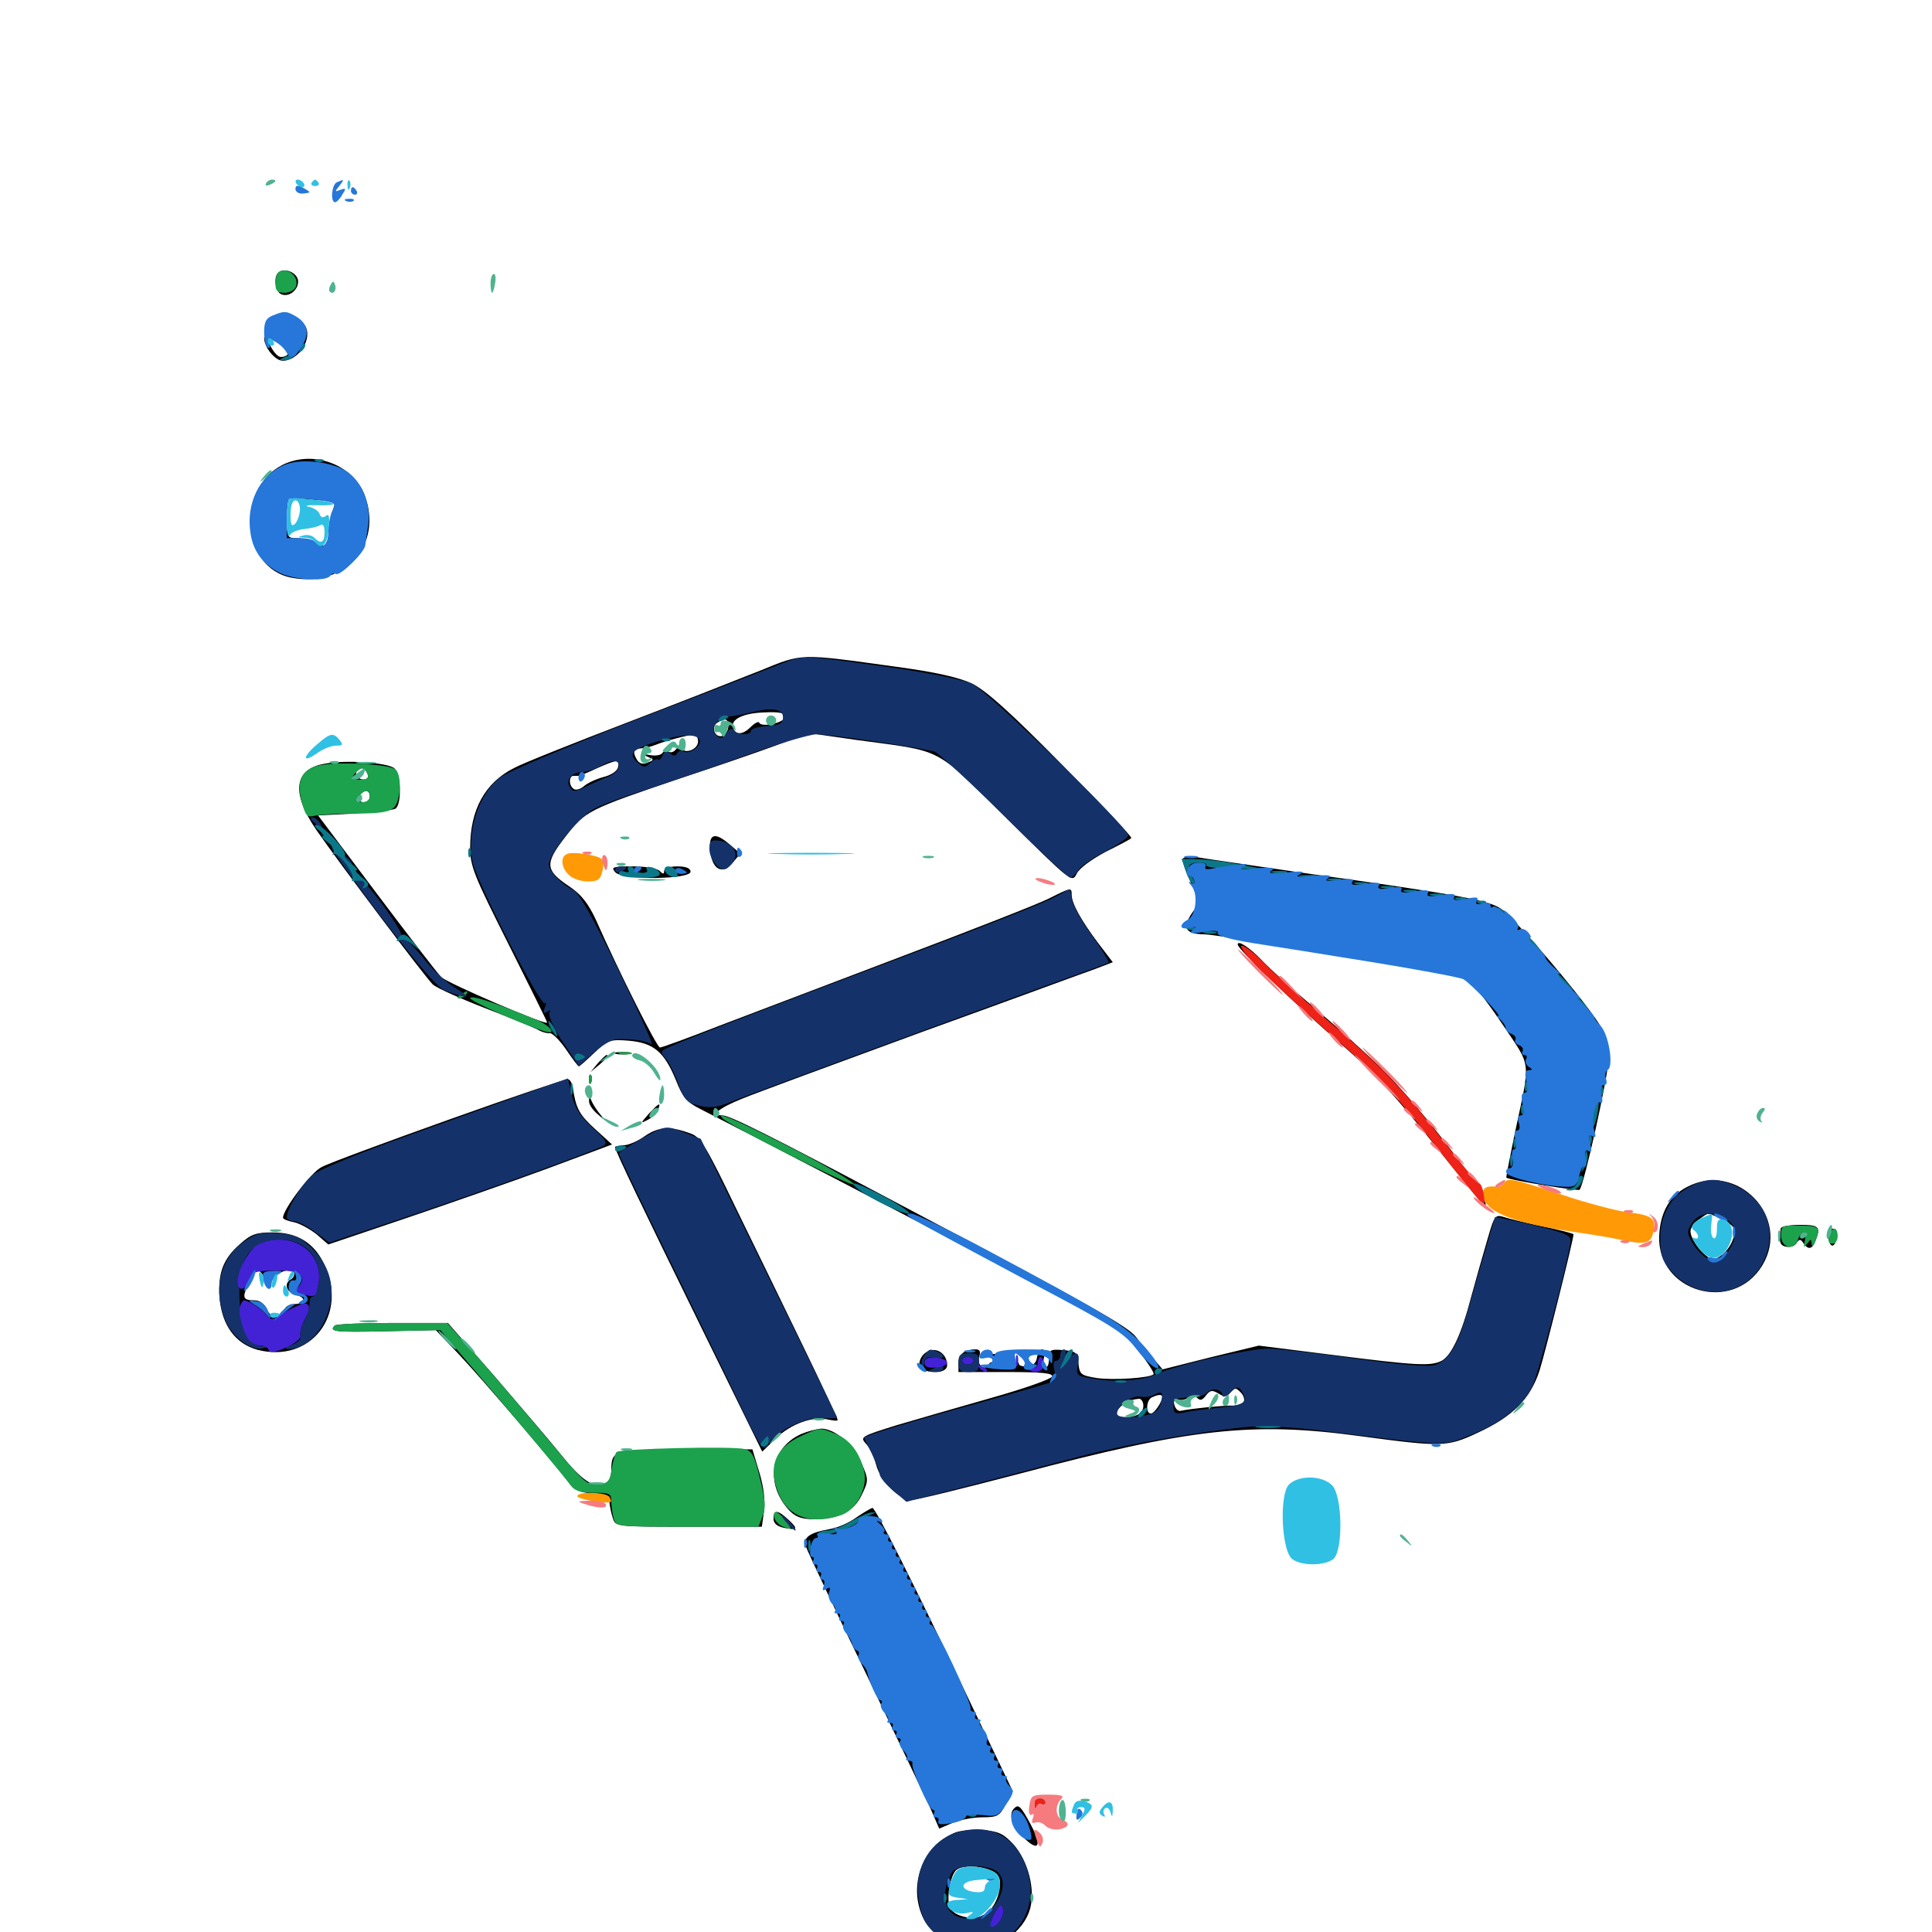<svg xmlns="http://www.w3.org/2000/svg" viewBox="0 -1000 1000 1000">
	<path fill="#000000" d="M143.945 -858.789C141.406 -856.25 142.578 -848.828 145.703 -847.656C149.609 -846.094 154.297 -849.805 154.297 -854.297C154.297 -858.789 147.07 -861.914 143.945 -858.789ZM155.859 -829.297C156.445 -825.195 155.859 -823.438 153.906 -823.633C152.539 -823.633 149.609 -823.438 147.461 -823.242C143.75 -823.047 143.75 -822.852 147.07 -820.898C150.781 -818.75 149.805 -815.234 145.312 -815.234C143.75 -815.234 141.211 -818.164 139.648 -821.68C138.086 -825 136.914 -826.562 136.719 -825C136.719 -820.312 142.383 -813.281 146.289 -813.281C154.883 -813.281 162.305 -825.391 157.617 -831.836C155.078 -834.961 154.883 -834.766 155.859 -829.297ZM148.438 -760.352C122.07 -749.805 123.828 -706.055 150.977 -700.977C178.711 -695.703 198.438 -718.164 188.672 -743.945C182.812 -758.789 164.062 -766.602 148.438 -760.352ZM167.383 -741.016C173.242 -741.016 174.023 -740.43 172.852 -737.695C172.07 -735.742 170.898 -730.664 170.508 -726.367C169.336 -716.602 169.141 -716.406 163.086 -719.141C160.352 -720.508 155.859 -721.484 153.32 -721.484C148.633 -721.484 148.438 -722.07 148.438 -732.422V-743.555L154.492 -742.188C157.812 -741.602 163.672 -741.016 167.383 -741.016ZM393.555 -652.93C382.812 -648.633 351.562 -636.328 324.023 -625.781C296.484 -615.234 270.508 -604.883 266.211 -602.539C250.977 -594.922 243.359 -580.859 243.359 -561.328C243.359 -551.562 245.312 -546.875 263.281 -511.133C274.219 -489.258 283.203 -471.289 283.203 -470.703C283.203 -468.945 231.25 -491.211 228.32 -494.336C226.367 -496.289 211.328 -515.82 194.727 -537.891L164.648 -577.93L183.398 -578.906C193.75 -579.492 203.32 -580.664 204.688 -581.445C208.008 -583.594 207.617 -599.414 204.102 -602.344C200.586 -605.273 179.297 -606.836 167.969 -604.688C152.148 -601.953 150.586 -589.648 163.672 -570.508C175.391 -553.516 220.312 -493.945 224.023 -490.43C225.977 -488.672 238.086 -483.203 250.781 -478.32C263.477 -473.438 275.781 -468.359 278.125 -467.188C280.273 -465.82 283.203 -465.039 284.57 -465.234C285.742 -465.43 289.648 -461.719 292.969 -456.836C296.289 -451.953 299.219 -448.047 299.609 -448.047C300 -448.047 303.516 -451.172 307.617 -455.078C314.648 -461.719 315.82 -462.109 325.586 -461.328C338.281 -460.156 343.75 -455.664 349.805 -441.016C353.32 -432.031 355.469 -429.492 362.5 -425.977C383.008 -415.625 481.836 -364.258 505.859 -351.367C520.312 -343.555 534.57 -336.719 537.695 -335.938C540.625 -335.352 542.969 -333.789 542.969 -332.617C542.969 -331.445 543.945 -331.25 544.922 -331.836C546.094 -332.422 546.875 -332.031 546.875 -330.859C546.875 -329.688 547.852 -329.297 548.828 -329.883C550 -330.469 550.781 -330.273 550.781 -329.297C550.781 -328.32 557.227 -324.219 565.234 -320.312C576.758 -314.453 581.641 -310.547 588.867 -301.367C593.945 -294.922 597.656 -289.258 597.07 -288.672C595.117 -286.719 576.172 -285.547 567.773 -286.719C559.57 -288.086 558.789 -288.477 558.203 -294.336C557.617 -300 557.031 -300.586 550.391 -301.172C543.555 -301.758 542.969 -301.367 542.969 -296.68C542.969 -293.945 542.188 -291.992 541.211 -292.578C540.234 -293.164 539.844 -295.508 540.43 -297.656C541.016 -299.805 540.625 -301.562 539.453 -301.562C538.281 -301.562 537.109 -299.609 536.719 -297.266C536.328 -294.531 534.57 -292.969 531.836 -292.773C529.297 -292.578 527.344 -293.164 527.344 -294.141C527.344 -295.117 526.172 -295.312 525 -294.531C521.484 -292.188 515.625 -292.188 514.258 -294.336C513.672 -295.312 512.5 -295.117 511.719 -293.75C509.375 -290.039 505.469 -293.555 506.836 -297.852C507.617 -300.391 507.227 -301.562 505.078 -301.562C499.219 -301.562 496.094 -299.023 496.094 -294.531V-289.844H520.703C539.453 -289.844 545.117 -289.258 544.531 -287.5C543.945 -286.133 530.078 -281.25 513.477 -276.562C496.875 -271.875 474.805 -265.43 464.062 -262.305C445.898 -256.641 445.117 -256.25 448.047 -252.93C450 -250.977 452.344 -245.898 453.516 -241.797C455.664 -233.398 465.43 -223.633 471.68 -223.633C473.828 -223.438 498.828 -229.688 527.344 -237.109C616.406 -260.742 648.242 -264.258 704.102 -256.641C746.289 -250.977 749.023 -250.977 764.844 -258.398C783.008 -266.797 791.992 -275.781 796.875 -290.625C799.805 -300 814.453 -358.398 814.453 -361.133C814.453 -361.523 807.617 -363.281 799.414 -365.039C791.016 -366.797 781.836 -368.945 778.906 -369.922C773.828 -371.484 773.633 -371.289 769.922 -358.594C767.773 -351.367 764.062 -338.086 761.523 -328.906C756.445 -309.375 751.367 -298.633 746.289 -295.703C740.625 -292.773 733.203 -293.164 690.234 -298.633L651.562 -303.516L626.562 -297.461L601.758 -291.211L596.289 -297.656C593.359 -301.172 589.648 -305.664 588.281 -307.617C584.375 -313.281 564.453 -324.414 462.891 -378.125C398.828 -412.109 377.734 -422.656 374.023 -422.656C367.578 -422.656 371.875 -426.367 383.984 -431.25C391.016 -434.18 433.008 -449.609 477.148 -465.82C521.484 -481.836 561.719 -496.68 566.797 -498.438L575.977 -501.953L568.359 -511.914C559.57 -523.633 554.688 -532.422 554.688 -536.914C554.688 -540.82 554.297 -540.625 542.578 -534.766C537.109 -532.031 502.734 -518.555 466.016 -504.688C429.492 -490.82 386.914 -474.609 371.484 -468.75C356.055 -462.695 342.578 -457.812 341.602 -457.812C340.039 -457.812 321.094 -495.312 308.203 -524.414C304.492 -532.227 300.977 -536.914 294.922 -541.016C282.031 -549.609 281.836 -552.93 292.578 -566.797C302.93 -580.273 304.102 -580.859 352.539 -597.266C369.727 -602.93 391.797 -610.547 401.367 -614.062L418.945 -620.508L443.359 -616.992C489.453 -610.742 482.812 -614.062 521.094 -576.367C554.297 -543.555 554.883 -542.969 557.227 -547.656C558.594 -550.586 564.844 -555.078 572.07 -558.984C579.102 -562.5 585.156 -565.625 585.547 -566.211C586.133 -566.797 569.922 -583.789 549.609 -604.297C522.656 -631.641 510.156 -642.773 502.93 -646.289C496.094 -649.414 484.18 -652.148 463.867 -654.883C413.086 -661.914 415.625 -661.914 393.555 -652.93ZM406.25 -628.906C406.25 -625.977 393.945 -623.242 392.969 -625.977C392.578 -626.758 390.625 -625.781 388.477 -623.633C384.375 -619.531 380.664 -619.531 379.492 -623.242C377.93 -627.539 384.375 -630.859 395.312 -631.25C403.516 -631.641 406.25 -631.055 406.25 -628.906ZM376.953 -624.023C376.953 -622.07 375.586 -619.727 374.023 -619.141C370.117 -617.773 367.773 -623.633 371.289 -625.977C375.391 -628.516 376.953 -628.125 376.953 -624.023ZM361.328 -616.211C361.328 -612.109 354.297 -609.375 352.734 -612.891C352.148 -614.453 351.367 -614.258 350 -612.305C349.023 -610.938 347.266 -610.156 346.094 -610.938C344.922 -611.523 343.555 -611.328 342.773 -610.156C342.188 -609.18 339.258 -608.594 336.328 -609.18C332.031 -609.961 331.836 -609.961 334.961 -608.398C338.672 -606.836 338.672 -606.641 335.156 -605.273C333.008 -604.297 331.055 -604.688 329.883 -606.445C327.539 -610.156 327.734 -612.109 330.664 -612.5C334.766 -612.891 336.719 -613.477 339.844 -614.648C343.945 -616.406 355.859 -619.531 358.984 -619.727C360.156 -619.922 361.328 -618.359 361.328 -616.211ZM319.922 -602.93C319.531 -600.977 316.406 -598.828 312.5 -597.852C308.789 -596.875 304.102 -594.727 302.344 -593.164C300.586 -591.602 298.047 -590.82 297.07 -591.602C294.336 -593.164 294.336 -598.438 296.875 -598.438H299.805C300.391 -598.633 304.492 -600.195 308.984 -602.344C319.531 -607.031 320.703 -607.031 319.922 -602.93ZM190.234 -599.414C190.82 -597.656 190.234 -596.484 188.477 -596.484C185.352 -596.484 183.203 -599.219 184.961 -601.172C186.914 -603.125 189.062 -602.539 190.234 -599.414ZM176.367 -597.07C177.539 -597.656 176.172 -598.047 172.852 -598.047C169.727 -598.047 168.555 -597.656 170.508 -597.07C172.266 -596.68 175 -596.68 176.367 -597.07ZM191.406 -587.695C191.406 -586.133 190.039 -584.766 188.477 -584.766C185.352 -584.766 184.57 -587.109 186.914 -589.258C189.062 -591.602 191.406 -590.82 191.406 -587.695ZM643.75 -274.414C642.969 -273.242 640.43 -272.461 638.086 -272.461C634.18 -272.656 616.211 -270.898 610.938 -269.727C609.57 -269.531 608.203 -271.094 607.812 -273.047C607.227 -275.586 607.812 -276.367 609.961 -275.586C611.523 -275 613.867 -275.586 615.039 -276.758C616.602 -278.32 617.773 -278.32 619.531 -276.562C621.289 -274.805 622.266 -275.195 624.219 -277.734C626.367 -280.469 627.344 -280.664 630.664 -278.711C633.789 -276.758 634.961 -276.953 636.914 -279.297C639.062 -281.836 639.648 -281.836 642.188 -279.297C643.75 -277.734 644.336 -275.586 643.75 -274.414ZM601.562 -276.953C601.562 -274.414 597.461 -268.359 595.703 -268.359C592.773 -268.359 593.359 -275.586 596.289 -276.758C599.609 -278.32 601.562 -278.32 601.562 -276.953ZM591.797 -272.461C591.797 -268.555 588.281 -266.406 581.836 -266.406C573.438 -266.406 580.469 -275.391 589.453 -275.977C590.625 -276.172 591.797 -274.414 591.797 -272.461ZM367.578 -560.156C368.359 -550 373.828 -546.875 379.297 -553.516L383.203 -558.203L377.93 -562.695C370.117 -569.531 366.797 -568.555 367.578 -560.156ZM612.305 -555.664C611.719 -554.688 613.477 -549.219 616.211 -543.555C620.508 -534.18 620.703 -532.617 618.164 -529.102C611.523 -520.117 612.891 -516.602 623.047 -516.406C625.781 -516.406 637.695 -514.648 649.414 -512.5C661.328 -510.156 690.039 -505.469 713.477 -501.758C736.914 -498.047 757.617 -494.141 759.766 -492.969C761.719 -491.797 769.727 -481.641 777.344 -470.312C792.969 -446.875 792.383 -452.539 783.984 -413.086C781.445 -400.781 779.492 -390.625 779.688 -390.43C782.031 -389.062 816.797 -383.398 817.578 -384.18C819.922 -386.523 832.422 -443.164 832.617 -451.953C832.617 -457.227 831.25 -463.672 828.906 -467.969C823.242 -478.711 783.789 -525.391 776.562 -529.883C769.727 -534.18 753.711 -537.109 672.852 -548.438C646.094 -552.344 621.68 -555.859 618.75 -556.445C615.82 -556.836 612.891 -556.445 612.305 -555.664ZM318.359 -548.633C321.875 -544.336 357.422 -544.727 357.422 -548.828C357.422 -550.586 355.078 -551.562 350.586 -551.562C346.484 -551.562 343.75 -550.586 343.75 -549.219C343.75 -547.461 343.164 -547.461 341.406 -549.219C340.039 -550.586 333.984 -551.562 327.539 -551.562C317.188 -551.562 316.211 -551.172 318.359 -548.633ZM640.625 -511.133C640.625 -508.789 667.578 -482.812 693.945 -459.766C711.328 -444.727 723.047 -431.836 742.188 -407.812C756.25 -390.234 767.969 -375.781 768.359 -375.781C774.414 -375.781 736.133 -426.562 713.672 -448.438C706.25 -455.469 691.016 -469.336 679.688 -478.906C668.359 -488.477 656.641 -499.219 653.32 -502.734C647.07 -509.375 640.625 -513.672 640.625 -511.133ZM318.945 -454.492C316.992 -455.078 318.555 -455.469 322.266 -455.469C325.977 -455.469 327.539 -455.078 325.781 -454.492C323.828 -454.102 320.703 -454.102 318.945 -454.492ZM309.375 -449.609L305.664 -445.117L310.156 -448.828C314.258 -452.344 315.43 -453.906 313.867 -453.906C313.477 -453.906 311.523 -451.953 309.375 -449.609ZM304.883 -441.016C304.883 -438.867 305.469 -438.281 306.055 -439.844C306.641 -441.211 306.445 -442.969 305.859 -443.555C305.273 -444.336 304.688 -443.164 304.883 -441.016ZM232.422 -420.508C199.609 -408.789 169.922 -397.852 166.406 -395.898C160.938 -393.164 146.484 -374.023 146.484 -369.727C146.484 -368.945 149.023 -367.969 152.148 -367.383C155.078 -366.797 160.352 -363.867 163.867 -361.133L169.922 -355.859L210.352 -369.531C232.812 -377.148 265.82 -388.672 283.789 -395.312L316.797 -407.617L308.008 -415.625C299.805 -423.047 298.047 -426.367 296.484 -437.109C296.094 -439.258 295.117 -441.211 293.945 -441.406C292.969 -441.602 265.234 -432.227 232.422 -420.508ZM304.883 -430.273C304.688 -428.516 306.641 -425.586 309.18 -423.438C313.477 -419.727 313.477 -419.727 310.352 -423.633C308.594 -425.781 306.641 -428.906 306.055 -430.469C305.078 -433.008 304.883 -433.008 304.883 -430.273ZM335.742 -423.438C331.445 -418.555 331.445 -418.359 335.156 -420.312C337.5 -421.484 339.844 -423.828 340.625 -425.586C342.188 -429.688 341.211 -429.297 335.742 -423.438ZM333.984 -412.109C330.273 -409.375 325.195 -407.227 322.852 -407.227C320.312 -407.031 318.359 -406.641 318.359 -406.25C318.359 -404.492 332.031 -375.977 363.086 -312.695L394.531 -248.633L401.562 -255.469C409.375 -263.086 420.898 -267.188 428.711 -265.234C431.445 -264.648 433.594 -264.453 433.594 -265.039C433.594 -265.625 425.586 -282.812 415.82 -302.93C406.055 -323.047 390.234 -355.664 380.664 -375.195C366.211 -405.273 362.695 -411.328 358.008 -413.086C347.266 -417.188 341.211 -416.992 333.984 -412.109ZM873.047 -385.547C864.062 -380.859 859.375 -372.461 858.789 -360.352C857.617 -331.25 896.875 -319.922 912.109 -344.922C927.344 -369.922 899.023 -399.414 873.047 -385.547ZM890.039 -369.531C892.969 -368.164 896.094 -366.211 896.875 -365.039C900.195 -360.547 892.773 -348.438 886.523 -348.438C882.812 -348.438 875 -358.008 875 -362.695C875 -364.453 876.953 -367.188 879.297 -368.75C884.57 -372.461 883.398 -372.461 890.039 -369.531ZM921.68 -364.062C920.703 -357.031 921.289 -355.273 924.609 -354.688C926.562 -354.297 929.102 -355.078 929.883 -356.641C931.445 -358.789 931.836 -358.789 933.398 -356.641C935.742 -352.93 938.086 -353.32 939.648 -357.617C942.578 -365.039 941.602 -366.016 931.641 -366.016C926.367 -366.016 921.68 -365.234 921.68 -364.062ZM946.289 -359.766C946.484 -357.227 947.461 -355.273 948.438 -355.273C949.414 -355.273 950.391 -357.227 950.781 -359.766C951.172 -362.5 950.391 -364.062 948.633 -364.062C947.07 -364.062 946.094 -362.305 946.289 -359.766ZM124.414 -356.25C115.43 -348.438 112.695 -341.016 113.672 -328.125C114.844 -314.062 121.875 -304.492 133.203 -301.367C160.742 -294.141 180.469 -319.531 167.773 -345.703C162.5 -356.836 153.711 -362.109 141.016 -362.109C132.617 -362.109 129.883 -361.133 124.414 -356.25ZM136.523 -339.258C138.281 -335.938 138.477 -335.938 141.992 -339.258C146.094 -342.773 152.344 -343.75 152.344 -340.82C152.344 -339.648 151.562 -338.281 150.391 -337.695C146.68 -335.547 148.438 -330.859 153.32 -329.688C158.789 -328.32 158.008 -325 152.148 -325C150 -325 147.852 -323.828 147.266 -322.266C145.312 -317.188 140.625 -316.992 138.281 -322.07C136.914 -325.195 134.375 -326.953 131.836 -326.953C125.586 -326.953 125.195 -328.32 128.711 -335.742C132.227 -343.359 133.789 -343.945 136.523 -339.258ZM173.242 -313.867C170.117 -310.742 173.438 -310.352 198.828 -310.938L225.586 -311.523L237.305 -299.219C249.023 -286.914 290.234 -238.672 295.312 -231.445C297.07 -228.906 300.781 -227.344 306.641 -226.953C313.477 -226.562 315.234 -225.586 315.43 -222.461C315.625 -220.312 316.406 -216.602 317.188 -214.258C318.555 -209.766 318.945 -209.766 356.445 -209.766H394.336L395.508 -218.164C396.094 -223.438 395.312 -230.469 392.969 -238.086L389.453 -249.805H354.883C317.188 -249.805 316.406 -249.609 316.406 -238.477C316.406 -235.547 315.039 -232.617 313.477 -232.031C307.227 -229.492 301.172 -233.594 290.039 -247.461C283.594 -255.469 267.773 -273.828 255.078 -288.672L231.836 -315.234H203.125C187.305 -315.234 173.828 -314.648 173.242 -313.867ZM479.297 -300C475.586 -297.461 474.609 -292.188 477.734 -291.016C483.984 -288.672 490.234 -289.844 490.234 -293.359C490.234 -299.609 484.18 -303.32 479.297 -300ZM512.305 -298.242C510.352 -298.828 511.914 -299.219 515.625 -299.219C519.336 -299.219 520.898 -298.828 519.141 -298.242C517.188 -297.852 514.062 -297.852 512.305 -298.242ZM414.844 -257.812C398.828 -250.781 395.703 -231.836 408.594 -218.164C411.719 -214.844 415.039 -213.672 421.289 -213.672C433.984 -213.672 442.188 -217.773 446.094 -226.367C449.609 -233.594 449.609 -234.18 445.898 -242.773C441.992 -252.148 432.227 -260.547 425 -260.547C422.656 -260.352 418.164 -259.18 414.844 -257.812ZM443.359 -214.648C439.648 -211.914 433.594 -209.18 429.688 -208.594C418.75 -206.641 415.625 -204.297 417.188 -199.414C417.969 -197.07 431.641 -167.969 447.852 -134.57C463.867 -101.367 479.102 -69.336 481.641 -63.867L486.133 -53.516L492.969 -56.445C496.68 -58.008 503.711 -59.375 508.398 -59.375C516.211 -59.375 517.383 -59.961 520.508 -66.016L524.219 -72.852L501.953 -119.336C473.242 -179.883 453.125 -219.531 451.562 -219.531C450.781 -219.336 447.07 -217.188 443.359 -214.648ZM400.391 -213.867C400.391 -211.523 402.148 -209.961 405.859 -209.18C412.891 -207.812 413.281 -208.594 408.008 -213.477C402.539 -218.555 400.391 -218.75 400.391 -213.867ZM535.156 -68.359C535.156 -68.75 536.914 -69.141 539.258 -69.141C541.406 -69.141 542.773 -68.359 541.992 -67.188C541.016 -65.625 535.156 -66.602 535.156 -68.359ZM524.805 -63.867C521.875 -60.938 523.828 -54.883 529.297 -49.414C537.5 -41.016 539.648 -44.141 533.594 -55.469C528.32 -65.234 527.148 -66.406 524.805 -63.867ZM494.141 -51.367C477.148 -44.336 469.727 -23.438 478.125 -6.641C482.031 1.367 494.336 8.984 503.32 8.984C516.797 8.984 529.883 -0.195 533.203 -12.109C535.938 -22.266 532.031 -36.914 524.609 -45.312C519.336 -50.977 516.797 -52.148 508.594 -52.734C503.32 -53.125 496.875 -52.539 494.141 -51.367ZM512.5 -32.031C516.016 -30.664 517.578 -28.711 517.578 -25.391C517.578 -18.75 514.258 -11.719 509.375 -8.789C504.883 -6.055 495.508 -7.422 492.188 -11.719C489.648 -14.648 491.211 -27.344 494.531 -31.641C496.875 -34.375 505.664 -34.766 512.5 -32.031Z"/>
	<path fill="#ff9906" d="M293.555 -558.008C289.844 -556.641 290.43 -550.781 294.531 -547.07C296.484 -545.117 300.977 -543.75 304.297 -543.75C309.375 -543.75 310.742 -544.727 311.719 -548.828C312.5 -551.562 312.305 -554.492 311.328 -555.469C308.984 -557.422 296.484 -559.375 293.555 -558.008ZM778.32 -387.5C777.539 -386.328 775.977 -385.547 774.805 -385.742C769.531 -386.328 767.578 -385.352 767.578 -382.031C767.578 -373.047 782.422 -366.992 816.406 -362.109C823.438 -361.133 833.789 -359.375 839.453 -358.203C851.758 -355.469 854.688 -356.25 855.859 -362.891C857.227 -369.531 854.883 -371.094 841.797 -372.656C835.938 -373.438 820.508 -377.539 807.812 -381.836C782.812 -390.039 780.273 -390.625 778.32 -387.5ZM298.828 -225.586C298.828 -224.023 314.453 -221.289 316.211 -222.656C316.406 -222.852 316.211 -224.023 315.43 -225.195C313.867 -227.734 298.828 -228.125 298.828 -225.586Z"/>
	<path fill="#ef2218" d="M652.344 -497.852C659.375 -491.016 676.953 -474.805 691.406 -462.305C712.109 -444.141 722.656 -433.008 740.234 -410.547C752.539 -394.727 764.062 -380.273 765.82 -378.711C768.555 -375.781 768.75 -376.172 767.969 -381.641C767.578 -384.766 766.406 -387.5 765.625 -387.5C764.844 -387.5 756.836 -396.875 747.852 -408.594C726.367 -436.328 714.648 -448.438 686.523 -472.461C673.633 -483.594 659.18 -496.68 654.297 -501.562C649.609 -506.445 644.336 -510.547 642.773 -510.547C641.016 -510.547 645.117 -505.078 652.344 -497.852ZM535.352 -65.82C535.352 -63.672 535.938 -63.281 536.523 -64.844C536.914 -66.016 538.281 -66.797 539.258 -66.016C540.234 -65.43 541.016 -66.016 541.016 -66.992C541.016 -68.164 539.648 -69.141 538.086 -69.141C536.523 -69.141 535.156 -67.578 535.352 -65.82ZM538.477 -59.18C539.844 -57.812 541.406 -57.227 541.992 -57.812C542.578 -58.398 541.602 -59.57 539.648 -60.156C536.914 -61.328 536.719 -61.133 538.477 -59.18Z"/>
	<path fill="#1ca14c" d="M143.945 -858.789C143.164 -858.203 142.578 -855.469 142.578 -852.93C142.578 -849.414 143.75 -848.438 147.266 -848.438C149.805 -848.438 152.539 -849.805 153.125 -851.562C155.273 -857.031 147.852 -862.695 143.945 -858.789ZM167.969 -604.297C156.641 -602.93 152.93 -596.875 156.25 -584.57C158.203 -577.734 158.984 -576.758 162.695 -577.734C165.039 -578.32 174.609 -578.906 183.984 -578.906C196.68 -578.906 201.562 -579.688 203.906 -582.031C207.617 -585.742 208.008 -599.023 204.688 -601.758C201.562 -604.297 179.688 -605.664 167.969 -604.297ZM190.234 -599.414C191.016 -597.266 189.844 -596.484 186.133 -596.484C182.031 -596.484 181.445 -596.875 183.594 -599.414C184.961 -600.977 186.719 -602.344 187.5 -602.344C188.281 -602.344 189.453 -600.977 190.234 -599.414ZM176.367 -597.07C177.539 -597.656 176.172 -598.047 172.852 -598.047C169.727 -598.047 168.555 -597.656 170.508 -597.07C172.266 -596.68 175 -596.68 176.367 -597.07ZM191.406 -587.695C191.406 -585.938 189.648 -584.766 187.305 -584.766C183.789 -584.766 183.594 -585.156 185.547 -587.695C186.914 -589.258 188.672 -590.625 189.648 -590.625C190.625 -590.625 191.406 -589.258 191.406 -587.695ZM238.281 -485.156C236.523 -483.984 236.328 -483.203 237.695 -483.203C238.867 -483.203 240.625 -484.18 241.211 -485.156C242.773 -487.5 241.992 -487.5 238.281 -485.156ZM243.359 -483.398C242.578 -482.227 268.75 -470.312 281.836 -466.211C288.867 -464.062 284.766 -469.336 276.953 -472.461C254.492 -481.641 244.141 -484.961 243.359 -483.398ZM320.898 -454.492C318.945 -455.078 320.117 -455.469 323.242 -455.469C326.562 -455.469 327.93 -455.078 326.758 -454.492C325.391 -454.102 322.656 -454.102 320.898 -454.492ZM304.883 -441.016C304.883 -438.867 305.469 -438.281 306.055 -439.844C306.641 -441.211 306.445 -442.969 305.859 -443.555C305.273 -444.336 304.688 -443.164 304.883 -441.016ZM374.023 -421.094C377.93 -417.188 440.82 -385.547 441.992 -386.914C442.773 -387.695 429.492 -395.508 412.695 -404.297C383.008 -419.531 369.727 -425.391 374.023 -421.094ZM921.875 -360.547C921.875 -353.906 928.711 -352.344 930.664 -358.398C932.422 -363.672 935.352 -363.086 934.18 -357.812C933.398 -354.102 933.594 -353.906 935.352 -356.25C937.305 -358.789 937.5 -358.789 937.695 -356.25C937.695 -354.297 938.281 -354.688 939.453 -357.227C942.578 -364.648 941.797 -365.625 931.641 -365.625C922.266 -365.82 921.875 -365.625 921.875 -360.547ZM946.68 -360.156C946.094 -357.617 946.68 -356.25 948.438 -356.25C950 -356.25 951.172 -358.008 951.172 -360.156C951.172 -362.305 950.391 -364.062 949.414 -364.062C948.438 -364.062 947.266 -362.305 946.68 -360.156ZM173.242 -313.867C169.922 -310.742 173.438 -310.352 199.805 -310.938L227.93 -311.523L259.18 -274.805C276.172 -254.688 291.992 -235.742 294.141 -232.812C297.266 -228.32 299.219 -227.539 307.227 -227.344C315.43 -227.344 316.406 -226.953 316.406 -223.047C316.406 -220.508 316.992 -216.602 317.578 -214.258C318.75 -209.766 319.141 -209.766 355.664 -209.766H392.578L394.727 -215.234C396.484 -219.336 396.094 -223.828 393.359 -234.766C390.625 -246.484 389.258 -249.023 385.352 -250C379.102 -251.562 320.898 -250.195 319.141 -248.438C318.359 -247.656 317.188 -243.555 316.602 -239.648C315.625 -233.203 314.648 -232.227 309.375 -231.641C303.906 -231.055 301.953 -233.008 284.375 -254.102C273.828 -266.797 257.617 -285.742 248.438 -296.289L231.445 -315.234H202.93C187.305 -315.234 173.828 -314.648 173.242 -313.867ZM414.844 -256.836C400.977 -250.586 397.266 -240.625 403.125 -226.562C408.203 -214.648 420.312 -210.547 435.547 -215.82C443.75 -218.75 449.609 -230.859 447.07 -239.453C444.531 -248.828 439.648 -254.883 432.617 -257.812C424.219 -261.133 424.609 -261.328 414.844 -256.836ZM400.781 -214.453C401.172 -212.695 403.32 -210.352 405.859 -209.57C410.156 -208.008 410.156 -208.008 406.836 -212.695C402.734 -218.164 399.805 -218.945 400.781 -214.453Z"/>
	<path fill="#143269" d="M403.32 -656.055C396.875 -653.516 363.281 -640.43 328.516 -627.148C293.75 -613.672 262.5 -600.391 258.984 -597.656C247.852 -589.258 241.602 -570.117 244.531 -554.102C246.094 -544.727 279.883 -478.711 282.031 -480.664C282.812 -481.445 282.812 -480.469 282.031 -478.516C280.859 -475.586 281.25 -475.195 283.203 -476.367C284.961 -477.344 285.352 -477.148 284.375 -475.781C283.594 -474.414 286.719 -467.773 291.211 -460.742L299.609 -448.242L307.031 -454.883C311.133 -458.594 316.406 -461.914 318.945 -462.109C326.758 -462.5 334.961 -461.328 337.305 -459.375C338.672 -458.398 331.055 -475.391 320.508 -497.07C308.203 -522.656 299.805 -537.695 297.07 -539.062C291.016 -542.188 285.352 -547.656 284.18 -551.758C282.812 -556.25 298.633 -576.367 307.422 -581.25C310.742 -583.203 322.266 -587.5 333.008 -590.82C343.75 -594.336 366.797 -602.148 384.375 -608.398C401.953 -614.844 419.141 -619.922 422.656 -619.922C430.078 -619.922 478.32 -612.695 483.789 -610.938C485.742 -610.156 501.953 -595.312 519.727 -577.734C537.5 -560.156 552.93 -545.703 553.906 -545.703C554.883 -545.703 556.836 -547.461 558.203 -549.609C559.375 -551.758 565.82 -556.055 572.266 -559.375C578.711 -562.695 583.984 -566.406 583.984 -567.578C583.984 -571.68 511.133 -642.578 503.125 -646.094C499.023 -648.047 481.445 -651.562 464.062 -654.102C413.867 -661.133 416.406 -661.133 403.32 -656.055ZM405.273 -628.711C405.273 -625.586 403.711 -624.609 397.07 -624.219C392.383 -623.828 388.672 -622.852 388.672 -621.68C388.672 -619.336 381.445 -619.336 379.883 -622.07C378.906 -623.242 377.539 -622.852 375.977 -620.508C373.828 -617.578 372.852 -617.383 370.703 -619.531C367.188 -622.852 371.094 -628.516 377.148 -629.102C379.688 -629.297 384.961 -630.273 388.672 -631.25C399.414 -633.984 405.273 -633.203 405.273 -628.711ZM362.109 -616.992C363.281 -613.867 356.641 -609.18 353.516 -611.133C352.539 -611.719 351.172 -611.328 350.586 -610.156C349.609 -608.594 348.438 -608.594 346.68 -610.156C344.922 -611.719 343.945 -611.328 342.969 -608.984C342.188 -607.227 341.211 -606.25 340.625 -606.836C339.844 -607.422 338.086 -606.641 336.523 -605.078C333.789 -602.539 333.203 -602.539 329.883 -605.469C325 -609.766 327.148 -612.109 339.648 -616.016C352.734 -620.117 360.742 -620.312 362.109 -616.992ZM320.312 -603.32C320.312 -601.562 317.969 -599.414 315.039 -598.047C311.914 -596.875 306.641 -594.531 303.125 -592.773C297.461 -590.039 296.484 -590.039 294.922 -592.578C292.578 -596.289 296.094 -600.391 301.562 -600.391C303.711 -600.586 307.812 -601.758 310.547 -603.32C316.992 -607.031 320.312 -607.031 320.312 -603.32ZM301.758 -452.344C302.344 -452.93 301.367 -454.102 299.414 -454.688C296.68 -455.859 296.484 -455.664 298.242 -453.711C299.609 -452.344 301.172 -451.758 301.758 -452.344ZM163.086 -573.828C165.234 -572.266 166.797 -570.312 166.602 -569.531C166.406 -568.75 166.602 -567.773 166.992 -567.578C167.383 -567.188 167.578 -567.969 167.188 -569.531C166.602 -573.633 164.062 -576.953 161.523 -576.953C160.156 -576.953 160.938 -575.586 163.086 -573.828ZM175.977 -554.492C201.172 -518.945 225 -489.453 229.883 -487.5C242.383 -482.617 244.922 -483.008 235.938 -488.477C231.055 -491.406 223.242 -498.633 218.945 -504.297C214.453 -509.766 209.961 -514.453 208.984 -514.453C207.812 -514.453 207.227 -515.234 207.617 -516.211C208.203 -518.555 189.844 -543.75 187.5 -543.75C186.523 -543.75 185.742 -544.922 186.133 -546.289C186.328 -547.461 185.352 -548.438 183.789 -548.047C182.227 -547.656 181.641 -548.633 182.227 -550.391C182.812 -551.953 182.031 -554.297 180.469 -555.469C178.906 -556.836 177.734 -557.227 177.734 -556.641C177.734 -555.859 175.391 -557.812 172.656 -560.742C169.922 -563.672 171.484 -560.938 175.977 -554.492ZM367.188 -560.547C367.188 -555.273 372.266 -549.023 375.586 -550.195C376.758 -550.586 378.516 -552.344 379.688 -554.102C382.617 -558.789 378.906 -564.062 372.266 -564.844C367.969 -565.43 367.188 -564.648 367.188 -560.547ZM318.359 -549.609C318.359 -550.781 319.727 -551.562 321.289 -551.562C322.852 -551.562 324.219 -551.172 324.219 -550.781C324.219 -550.391 322.852 -549.609 321.289 -548.828C319.727 -548.242 318.359 -548.633 318.359 -549.609ZM544.922 -535.156C540.039 -532.617 508.008 -519.922 473.633 -507.031C388.477 -475 350.195 -460.156 345.508 -457.617C341.797 -455.859 341.797 -455.273 344.336 -452.344C346.094 -450.586 349.023 -444.727 350.977 -439.258C354.102 -430.664 355.469 -429.297 361.719 -427.734C367.383 -426.367 370.898 -426.758 377.344 -429.297C386.719 -433.203 530.859 -486.133 556.641 -495.312C565.82 -498.633 573.633 -501.562 573.828 -501.758C574.219 -502.148 570.508 -508.398 565.43 -515.43C560.156 -522.656 555.469 -531.055 554.883 -534.18L553.711 -539.844ZM276.367 -435.547C266.602 -432.031 238.281 -421.875 213.086 -412.891C186.719 -403.516 164.844 -394.531 161.719 -391.797C156.25 -387.305 148.438 -374.219 148.438 -369.922C148.438 -368.945 150 -367.969 151.953 -367.969C153.906 -367.969 158.984 -365.43 163.086 -362.305L170.508 -356.836L203.906 -367.969C244.531 -381.445 308.594 -404.492 312.5 -407.031C314.648 -408.398 313.477 -410.156 306.836 -416.211C300.781 -421.68 297.852 -425.977 296.094 -432.617L293.945 -441.797ZM331.641 -410.352C325.391 -406.836 320.312 -403.516 320.312 -402.93C320.312 -402.148 332.227 -377.148 346.875 -347.266C361.523 -317.188 378.32 -282.812 384.18 -270.508C394.336 -249.414 394.922 -248.633 397.656 -252.539C402.93 -259.961 417.188 -266.797 425.781 -266.016C430.078 -265.625 433.398 -266.016 433.203 -266.602C432.812 -267.383 416.992 -300 397.656 -339.258L362.695 -410.547L354.688 -413.672C344.336 -417.578 344.922 -417.773 331.641 -410.352ZM875 -385.938C864.844 -380.859 859.375 -371.484 859.375 -358.984C859.375 -350.195 860.352 -347.461 865.234 -341.797C879.492 -325.781 903.906 -328.516 912.891 -347.266C919.922 -361.914 914.648 -377.734 900.391 -385.156C890.039 -390.43 883.984 -390.625 875 -385.938ZM894.531 -368.359C899.609 -364.258 899.023 -357.812 892.773 -350.195C889.453 -346.094 888.672 -345.898 884.375 -348.242C881.641 -349.609 877.93 -353.32 876.172 -356.445C873.047 -361.914 873.047 -362.695 875.781 -366.992C879.688 -372.852 888.281 -373.438 894.531 -368.359ZM769.922 -356.836C767.773 -349.414 763.477 -334.961 760.547 -324.414C754.883 -304.297 750.586 -296.484 742.969 -293.555C739.648 -292.383 726.562 -293.359 702.539 -296.68C683.008 -299.414 662.695 -301.758 657.227 -301.953C647.07 -302.148 609.375 -293.75 597.852 -288.477C590.43 -285.156 575.781 -284.375 564.062 -286.719C557.227 -287.891 556.836 -288.477 558.008 -293.75C559.375 -300.781 556.445 -301.367 551.953 -295.312C548.828 -290.82 548.828 -290.82 550.781 -296.289C551.953 -299.609 551.953 -301.562 550.781 -301.562C549.609 -301.562 548.828 -300.195 548.828 -298.633C548.828 -297.07 547.852 -295.703 546.68 -295.703C545.312 -295.703 544.922 -293.75 545.703 -291.016C546.289 -288.281 546.094 -285.742 545.117 -284.961C543.945 -284.375 527.148 -279.492 507.422 -274.023C474.414 -265.039 447.266 -256.836 447.266 -255.859C447.266 -255.664 449.023 -252.148 451.172 -247.852C453.32 -243.555 455.078 -238.867 455.273 -237.109C455.273 -235.547 458.398 -231.641 462.305 -228.516L469.141 -222.656L501.562 -231.055C519.531 -235.742 545.703 -242.578 559.57 -246.289C584.18 -252.734 620.508 -258.984 646.484 -261.523C653.906 -262.109 669.336 -261.328 683.594 -259.57C751.367 -251.172 746.094 -251.367 761.133 -257.227C776.953 -263.477 787.695 -271.875 792.969 -281.836C795.898 -287.891 810.742 -343.359 812.891 -357.031C813.281 -360.156 811.328 -361.328 800.391 -364.258C793.164 -366.016 784.18 -368.164 780.469 -368.75L773.828 -370.117ZM632.812 -277.539C632.812 -276.562 634.57 -277.148 636.914 -279.297C640.234 -282.422 641.211 -282.422 642.578 -280.078C646.289 -274.219 644.336 -272.852 631.836 -271.484C624.805 -270.703 616.406 -269.727 613.281 -268.945C608.203 -267.969 607.422 -268.555 607.422 -272.07C607.422 -276.172 608.008 -276.367 619.531 -276.953C621.484 -277.148 624.023 -278.32 625.195 -279.492C627.734 -282.031 632.812 -280.664 632.812 -277.539ZM600.781 -273.633C600 -270.312 597.852 -268.555 593.555 -267.578C584.57 -265.82 578.125 -266.211 578.125 -268.359C578.125 -272.266 585.742 -277.93 590.039 -277.148C592.383 -276.562 595.703 -277.148 597.461 -278.125C601.562 -280.273 602.344 -279.297 600.781 -273.633ZM126.953 -357.812C113.867 -349.023 109.766 -332.031 116.992 -315.82C120.898 -307.227 130.469 -300.586 136.328 -302.148C138.672 -302.734 138.477 -303.125 135.352 -303.32C128.516 -303.711 125 -311.133 124.023 -326.953C123.242 -343.164 126.172 -351.953 134.375 -355.859C150.977 -363.672 167.969 -352.344 164.844 -335.742C164.258 -332.031 162.891 -328.906 161.914 -328.906C160.938 -328.906 160.156 -327.344 160.156 -325.195C160.156 -323.242 158.984 -319.141 157.422 -316.211C155.859 -313.281 155.078 -309.766 155.469 -308.398C156.055 -306.836 154.102 -305.078 150.977 -303.906C147.461 -302.539 146.68 -301.758 149.023 -301.758C155.859 -301.367 163.672 -307.422 167.773 -315.82C174.609 -329.883 172.266 -343.555 161.133 -354.297C155.664 -359.57 152.539 -360.938 144.141 -361.719C135.547 -362.305 132.617 -361.719 126.953 -357.812ZM478.516 -298.633C477.344 -297.07 476.562 -294.727 477.148 -293.359C477.734 -291.797 478.32 -292.383 478.32 -294.531C478.516 -297.266 479.688 -297.852 483.398 -297.266C488.867 -296.094 490.039 -298.438 485.156 -300.391C481.055 -301.953 481.25 -301.953 478.516 -298.633ZM496.094 -294.727C496.094 -290.625 497.07 -289.844 501.562 -289.844C505.859 -289.844 506.836 -290.625 506.836 -294.727C506.836 -298.828 505.859 -299.609 501.562 -299.609C497.07 -299.609 496.094 -298.828 496.094 -294.727ZM503.906 -295.703C503.906 -294.727 502.539 -293.75 500.977 -293.75C499.414 -293.75 498.047 -294.727 498.047 -295.703C498.047 -296.875 499.414 -297.656 500.977 -297.656C502.539 -297.656 503.906 -296.875 503.906 -295.703ZM483.398 -291.797C479.688 -290.234 479.688 -290.039 483.984 -290.039C486.328 -289.844 488.281 -290.82 488.281 -291.797C488.281 -292.969 488.086 -293.75 487.891 -293.555C487.5 -293.555 485.547 -292.773 483.398 -291.797ZM407.227 -211.719C409.18 -209.57 411.133 -207.812 411.719 -207.812C412.305 -207.812 411.133 -209.57 409.18 -211.719C407.227 -213.867 405.273 -215.625 404.688 -215.625C404.102 -215.625 405.273 -213.867 407.227 -211.719ZM495.312 -51.562C482.031 -47.461 473.633 -34.18 475.195 -19.141C476.562 -6.25 480.664 0 491.016 5.078C501.172 9.961 506.445 9.961 516.992 5.078C532.617 -1.953 537.891 -20.898 529.297 -38.086C522.461 -51.172 510.352 -56.055 495.312 -51.562ZM516.602 -30.859C523.438 -24.023 514.453 -8.008 503.32 -7.031C490.234 -5.859 485.156 -16.602 492.578 -30.664C494.922 -35.156 512.109 -35.352 516.602 -30.859ZM517.578 -5.664C511.914 0.977 510.938 -5.273 516.406 -12.305C518.164 -14.648 518.75 -14.453 519.141 -11.719C519.531 -9.961 518.75 -7.227 517.578 -5.664Z"/>
	<path fill="#f67b7f" d="M302.344 -558.008C300.781 -558.594 301.367 -559.18 303.516 -559.18C305.664 -559.375 306.836 -558.789 306.055 -558.203C305.469 -557.617 303.711 -557.422 302.344 -558.008ZM311.914 -553.516C312.5 -551.367 313.281 -549.609 313.672 -549.609C314.062 -549.609 314.453 -551.367 314.453 -553.516C314.453 -555.664 313.672 -557.422 312.695 -557.422C311.719 -557.422 311.328 -555.664 311.914 -553.516ZM538.086 -543.75C540.234 -542.773 543.359 -541.992 544.922 -541.992C546.68 -541.992 546.484 -542.773 543.945 -543.75C541.797 -544.727 538.672 -545.508 537.109 -545.508C535.352 -545.508 535.547 -544.727 538.086 -543.75ZM651.367 -496.875C657.812 -490.43 663.477 -485.156 663.867 -485.156C664.453 -485.156 659.766 -490.43 653.32 -496.875C646.875 -503.32 641.211 -508.594 640.82 -508.594C640.234 -508.594 644.922 -503.32 651.367 -496.875ZM662.109 -494.336C662.109 -493.945 665.039 -491.211 668.555 -487.891L674.805 -482.227L669.141 -488.672C663.672 -494.531 662.109 -495.898 662.109 -494.336ZM680.664 -477.344C682.617 -475.195 684.57 -473.438 685.156 -473.438C685.742 -473.438 684.57 -475.195 682.617 -477.344C680.664 -479.492 678.711 -481.25 678.125 -481.25C677.539 -481.25 678.711 -479.492 680.664 -477.344ZM674.805 -475.391C676.758 -473.242 678.711 -471.484 679.297 -471.484C679.883 -471.484 678.711 -473.242 676.758 -475.391C674.805 -477.539 672.852 -479.297 672.266 -479.297C671.68 -479.297 672.852 -477.539 674.805 -475.391ZM693.359 -466.602C695.898 -463.867 698.438 -461.719 698.828 -461.719C699.414 -461.719 697.852 -463.867 695.312 -466.602C692.773 -469.336 690.234 -471.484 689.844 -471.484C689.258 -471.484 690.82 -469.336 693.359 -466.602ZM690.43 -461.719C692.383 -459.57 694.336 -457.812 694.922 -457.812C695.508 -457.812 694.336 -459.57 692.383 -461.719C690.43 -463.867 688.477 -465.625 687.891 -465.625C687.305 -465.625 688.477 -463.867 690.43 -461.719ZM715.82 -446.094C722.266 -439.648 727.93 -434.375 728.32 -434.375C728.906 -434.375 724.219 -439.648 717.773 -446.094C711.328 -452.539 705.664 -457.812 705.273 -457.812C704.688 -457.812 709.375 -452.539 715.82 -446.094ZM711.914 -442.188C718.359 -435.742 724.023 -430.469 724.414 -430.469C725 -430.469 720.312 -435.742 713.867 -442.188C707.422 -448.633 701.758 -453.906 701.367 -453.906C700.781 -453.906 705.469 -448.633 711.914 -442.188ZM730.469 -429.688C730.469 -429.297 732.031 -427.734 733.984 -426.367C736.914 -423.828 737.109 -424.023 734.57 -427.148C732.031 -430.273 730.469 -431.25 730.469 -429.688ZM726.562 -425.781C726.562 -425.391 728.125 -423.828 730.078 -422.461C733.008 -419.922 733.203 -420.117 730.664 -423.242C728.125 -426.367 726.562 -427.344 726.562 -425.781ZM738.281 -419.922C738.281 -419.531 739.844 -417.969 741.797 -416.602C744.727 -414.062 744.922 -414.258 742.383 -417.383C739.844 -420.508 738.281 -421.484 738.281 -419.922ZM732.422 -417.969C732.422 -417.578 733.984 -416.016 735.938 -414.648C738.867 -412.109 739.062 -412.305 736.523 -415.43C733.984 -418.555 732.422 -419.531 732.422 -417.969ZM746.094 -410.156C746.094 -409.766 747.656 -408.203 749.609 -406.836C752.539 -404.297 752.734 -404.492 750.195 -407.617C747.656 -410.742 746.094 -411.719 746.094 -410.156ZM740.234 -408.203C740.234 -407.812 741.797 -406.25 743.75 -404.883C746.68 -402.344 746.875 -402.539 744.336 -405.664C741.797 -408.789 740.234 -409.766 740.234 -408.203ZM751.953 -402.344C751.953 -401.953 753.516 -400.391 755.469 -399.023C758.398 -396.484 758.594 -396.68 756.055 -399.805C753.516 -402.93 751.953 -403.906 751.953 -402.344ZM759.766 -392.578C759.766 -392.188 761.328 -390.625 763.281 -389.258C766.211 -386.719 766.406 -386.914 763.867 -390.039C761.328 -393.164 759.766 -394.141 759.766 -392.578ZM753.906 -390.625C753.906 -390.234 755.469 -388.672 757.422 -387.305C760.352 -384.766 760.547 -384.961 758.008 -388.086C755.469 -391.211 753.906 -392.188 753.906 -390.625ZM775.391 -387.5C773.633 -386.328 773.438 -385.547 774.805 -385.547C775.977 -385.547 777.734 -386.523 778.32 -387.5C779.883 -389.844 779.102 -389.844 775.391 -387.5ZM796.875 -385.742C801.562 -383.008 809.766 -380.859 807.617 -383.203C806.641 -384.18 803.125 -385.547 799.805 -386.328C795.898 -387.109 794.922 -386.914 796.875 -385.742ZM763.477 -378.906C766.016 -375.781 773.438 -370.898 773.438 -372.461C773.438 -372.852 770.508 -375.195 767.188 -377.734C763.086 -380.664 761.719 -381.055 763.477 -378.906ZM841.406 -372.461C839.844 -373.047 840.43 -373.633 842.578 -373.633C844.727 -373.828 845.898 -373.242 845.117 -372.656C844.531 -372.07 842.773 -371.875 841.406 -372.461ZM854.883 -370.117C856.055 -368.75 856.641 -366.211 856.055 -364.844C855.469 -363.281 855.469 -362.109 856.055 -362.109C858.789 -362.109 858.789 -367.969 855.859 -370.117C853.125 -372.266 852.93 -372.266 854.883 -370.117ZM839.453 -356.836C837.891 -357.422 838.477 -358.008 840.625 -358.008C842.773 -358.203 843.945 -357.617 843.164 -357.031C842.578 -356.445 840.82 -356.25 839.453 -356.836ZM850.586 -356.25C847.461 -354.883 847.266 -354.492 850 -354.492C851.758 -354.297 853.906 -355.273 854.492 -356.25C855.859 -358.398 855.859 -358.398 850.586 -356.25ZM302.734 -221.484C309.766 -219.141 314.844 -219.141 313.477 -221.484C312.891 -222.656 308.984 -223.438 305.078 -223.242C298.633 -223.047 298.438 -222.852 302.734 -221.484ZM532.812 -65.43C532.227 -61.914 532.812 -59.961 533.984 -60.742C534.961 -61.523 535.352 -60.742 534.57 -58.789C533.789 -56.641 534.18 -56.055 535.938 -56.641C537.5 -57.227 539.844 -56.445 541.211 -54.883C542.578 -53.516 545.703 -52.734 548.242 -53.125C553.32 -54.102 554.102 -56.445 549.805 -58.203C546.289 -59.57 545.898 -65.43 549.219 -68.75C550.977 -70.508 549.609 -71.094 542.578 -71.094C534.18 -71.094 533.594 -70.703 532.812 -65.43ZM541.016 -66.992C541.016 -66.016 540.234 -65.43 539.258 -66.016C538.281 -66.797 536.914 -66.016 536.523 -64.844C535.938 -63.281 535.352 -63.672 535.352 -65.82C535.156 -67.578 536.523 -69.141 538.086 -69.141C539.648 -69.141 541.016 -68.164 541.016 -66.992ZM541.992 -57.812C542.578 -58.398 541.602 -59.57 539.648 -60.156C536.914 -61.328 536.719 -61.133 538.477 -59.18C539.844 -57.812 541.406 -57.227 541.992 -57.812ZM535.352 -52.344C535.352 -51.367 536.133 -48.828 536.914 -46.875C538.086 -43.555 538.477 -43.555 539.648 -46.289C540.234 -47.852 539.453 -50.391 537.891 -51.562C536.328 -52.93 535.156 -53.32 535.352 -52.344Z"/>
	<path fill="#0b7889" d="M155.469 -819.727C154.297 -816.992 154.492 -816.797 156.445 -818.555C157.812 -819.922 158.398 -821.484 157.812 -822.07C157.227 -822.656 156.055 -821.68 155.469 -819.727ZM147.461 -815.234C144.336 -813.867 144.141 -813.477 146.875 -813.477C148.633 -813.281 150.781 -814.258 151.367 -815.234C152.734 -817.383 152.734 -817.383 147.461 -815.234ZM163.672 -761.133C162.109 -761.719 162.695 -762.305 164.844 -762.305C166.992 -762.5 168.164 -761.914 167.383 -761.328C166.797 -760.742 165.039 -760.547 163.672 -761.133ZM372.07 -627.734C371.484 -626.562 372.266 -626.367 373.828 -626.953C377.344 -628.32 377.93 -629.688 375.195 -629.688C374.023 -629.688 372.656 -628.906 372.07 -627.734ZM343.359 -616.602C341.797 -617.188 342.383 -617.773 344.531 -617.773C346.68 -617.969 347.852 -617.383 347.07 -616.797C346.484 -616.211 344.727 -616.016 343.359 -616.602ZM165.234 -570.117C167.188 -568.555 168.164 -567.188 166.992 -567.188C166.016 -567.188 167.188 -565.82 169.531 -564.062C171.875 -562.5 173.242 -559.961 172.656 -558.789C171.875 -557.422 171.875 -557.031 172.852 -557.812C174.805 -559.57 183.789 -547.656 182.422 -545.312C181.836 -544.336 182.031 -543.75 183.008 -543.945C187.109 -544.727 189.648 -543.555 188.281 -541.406C187.305 -540.039 187.695 -539.844 189.453 -540.82C191.406 -541.992 190.82 -543.164 187.305 -545.898C184.766 -547.852 183.398 -549.609 184.57 -549.609C185.547 -549.609 184.375 -550.977 182.031 -552.734C179.688 -554.297 178.125 -556.445 178.516 -557.227C179.883 -559.375 167.188 -573.047 163.867 -573.047C162.305 -573.047 162.891 -571.875 165.234 -570.117ZM242.383 -558.203C242.383 -556.055 242.969 -555.469 243.555 -557.031C244.141 -558.398 243.945 -560.156 243.359 -560.742C242.773 -561.523 242.188 -560.352 242.383 -558.203ZM613.672 -549.609C614.648 -546.289 616.406 -543.164 617.578 -542.578C618.75 -541.797 618.555 -542.969 617.383 -545.312C614.062 -551.562 614.844 -553.516 620.312 -553.516C623.047 -553.516 624.805 -552.93 624.414 -552.148C623.828 -551.172 630.664 -550.391 639.453 -550.391L655.273 -550L641.602 -552.539C634.18 -554.102 624.219 -555.273 619.727 -555.273L611.523 -555.469ZM325.195 -549.609C325.781 -548.438 325 -548.242 323.438 -548.828C321.68 -549.414 320.312 -549.023 320.312 -547.852C320.312 -546.484 324.609 -545.703 331.25 -545.703C339.062 -545.703 341.992 -546.289 341.406 -548.242C340.82 -549.414 338.867 -550.977 336.914 -551.172C334.961 -551.562 333.984 -551.172 334.766 -550C335.547 -548.828 334.375 -548.047 332.031 -548.242C329.883 -548.438 328.125 -549.219 328.125 -550C328.125 -550.781 327.148 -551.562 325.977 -551.562C325 -551.562 324.609 -550.781 325.195 -549.609ZM344.141 -549.219C344.727 -547.852 346.484 -546.484 348.242 -546.094C350.586 -545.703 351.172 -546.289 350.391 -548.438C349.023 -552.148 342.969 -552.734 344.141 -549.219ZM658.789 -548.242C656.836 -548.828 658.398 -549.219 662.109 -549.219C665.82 -549.219 667.383 -548.828 665.625 -548.242C663.672 -547.852 660.547 -547.852 658.789 -548.242ZM673.438 -546.289C670.898 -546.68 672.461 -547.07 676.758 -547.07C681.055 -547.266 683.008 -546.875 681.25 -546.289C679.297 -545.898 675.781 -545.898 673.438 -546.289ZM688.086 -544.336C686.133 -544.922 687.305 -545.312 690.43 -545.312C693.75 -545.312 695.117 -544.922 693.945 -544.336C692.578 -543.945 689.844 -543.945 688.086 -544.336ZM701.758 -542.383C699.805 -542.969 700.977 -543.359 704.102 -543.359C707.422 -543.359 708.789 -542.969 707.617 -542.383C706.25 -541.992 703.516 -541.992 701.758 -542.383ZM715.43 -540.43C713.477 -541.016 714.648 -541.406 717.773 -541.406C721.094 -541.406 722.461 -541.016 721.289 -540.43C719.922 -540.039 717.188 -540.039 715.43 -540.43ZM727.148 -538.477C725.195 -539.062 726.367 -539.453 729.492 -539.453C732.812 -539.453 734.18 -539.062 733.008 -538.477C731.641 -538.086 728.906 -538.086 727.148 -538.477ZM740.82 -536.523C738.867 -537.109 740.039 -537.5 743.164 -537.5C746.484 -537.5 747.852 -537.109 746.68 -536.523C745.312 -536.133 742.578 -536.133 740.82 -536.523ZM753.516 -534.57C752.148 -535.156 753.125 -535.547 755.859 -535.547C758.594 -535.547 759.57 -535.156 758.398 -534.57C757.031 -534.18 754.688 -534.18 753.516 -534.57ZM765.234 -532.617C763.672 -533.203 764.258 -533.789 766.406 -533.789C768.555 -533.984 769.727 -533.398 768.945 -532.812C768.359 -532.227 766.602 -532.031 765.234 -532.617ZM775.391 -529.297C775.391 -528.906 776.953 -527.344 778.906 -525.977C781.836 -523.438 782.031 -523.633 779.492 -526.758C776.953 -529.883 775.391 -530.859 775.391 -529.297ZM614.844 -518.945C613.281 -519.531 613.867 -520.117 616.016 -520.117C618.164 -520.312 619.336 -519.727 618.555 -519.141C617.969 -518.555 616.211 -518.359 614.844 -518.945ZM623.633 -516.992C621.68 -517.578 622.852 -517.969 625.977 -517.969C629.297 -517.969 630.664 -517.578 629.492 -516.992C628.125 -516.602 625.391 -516.602 623.633 -516.992ZM205.859 -514.062C204.883 -512.695 205.273 -512.5 206.836 -513.281C208.203 -514.258 211.133 -513.281 213.477 -511.133L217.773 -507.617L214.062 -512.109C209.961 -516.992 207.812 -517.383 205.859 -514.062ZM791.016 -513.672C791.016 -513.281 792.578 -511.719 794.531 -510.352C797.461 -507.812 797.656 -508.008 795.117 -511.133C792.578 -514.258 791.016 -515.234 791.016 -513.672ZM808.594 -491.992C811.133 -489.258 813.672 -487.109 814.062 -487.109C814.648 -487.109 813.086 -489.258 810.547 -491.992C808.008 -494.727 805.469 -496.875 805.078 -496.875C804.492 -496.875 806.055 -494.727 808.594 -491.992ZM817.383 -481.25C819.336 -479.102 821.289 -477.344 821.875 -477.344C822.461 -477.344 821.289 -479.102 819.336 -481.25C817.383 -483.398 815.43 -485.156 814.844 -485.156C814.258 -485.156 815.43 -483.398 817.383 -481.25ZM285.156 -467.578C286.328 -465.43 287.695 -463.672 288.281 -463.672C288.672 -463.672 288.281 -465.43 287.109 -467.578C285.938 -469.727 284.57 -471.484 283.984 -471.484C283.594 -471.484 283.984 -469.727 285.156 -467.578ZM297.461 -452.93C297.461 -451.562 298.633 -450.781 300.195 -451.367C301.562 -451.953 302.734 -452.539 302.734 -452.93C302.734 -453.32 301.562 -453.906 300.195 -454.492C298.633 -455.078 297.461 -454.297 297.461 -452.93ZM295.312 -436.328C295.312 -433.594 295.703 -432.617 296.289 -433.984C296.68 -435.156 296.68 -437.5 296.289 -438.867C295.703 -440.039 295.312 -439.062 295.312 -436.328ZM789.258 -437.109C789.258 -434.961 789.844 -434.375 790.43 -435.938C791.016 -437.305 790.82 -439.062 790.234 -439.648C789.648 -440.43 789.062 -439.258 789.258 -437.109ZM828.32 -435.156C828.32 -433.008 828.906 -432.422 829.492 -433.984C830.078 -435.352 829.883 -437.109 829.297 -437.695C828.711 -438.477 828.125 -437.305 828.32 -435.156ZM825.391 -426.172C824.805 -423.633 824.414 -419.922 824.414 -417.773C824.609 -415.625 825.391 -417.383 826.367 -421.484C828.32 -429.688 827.539 -433.594 825.391 -426.172ZM787.305 -425.391C787.305 -423.242 787.891 -422.656 788.477 -424.219C789.062 -425.586 788.867 -427.344 788.281 -427.93C787.695 -428.711 787.109 -427.539 787.305 -425.391ZM822.461 -409.766C822.461 -407.617 823.047 -407.031 823.633 -408.594C824.219 -409.961 824.023 -411.719 823.438 -412.305C822.852 -413.086 822.266 -411.914 822.461 -409.766ZM783.398 -407.812C783.398 -405.664 783.984 -405.078 784.57 -406.641C785.156 -408.008 784.961 -409.766 784.375 -410.352C783.789 -411.133 783.203 -409.961 783.398 -407.812ZM318.359 -405.078C318.359 -406.25 319.727 -407.031 321.289 -407.031C322.852 -407.031 324.219 -406.641 324.219 -406.25C324.219 -405.859 322.852 -405.078 321.289 -404.297C319.727 -403.711 318.359 -404.102 318.359 -405.078ZM820.508 -402.734C820.508 -400.977 819.727 -397.852 819.141 -395.898C818.164 -392.578 818.164 -392.578 820.312 -395.898C821.484 -397.852 822.07 -400.781 821.68 -402.734C820.898 -405.664 820.703 -405.664 820.508 -402.734ZM781.641 -399.219C781.641 -396.484 782.031 -395.508 782.617 -396.875C783.008 -398.047 783.008 -400.391 782.617 -401.758C782.031 -402.93 781.641 -401.953 781.641 -399.219ZM816.406 -388.672C816.406 -387.109 814.844 -385.352 813.086 -384.961C809.766 -384.18 809.766 -383.984 812.891 -383.789C814.844 -383.789 817.188 -385.352 818.359 -387.5C819.727 -390.234 819.727 -391.406 818.359 -391.406C817.383 -391.406 816.406 -390.234 816.406 -388.672ZM444.336 -384.375C450.586 -379.492 466.406 -371.875 470.117 -371.875C472.07 -371.875 467.188 -375.391 459.375 -379.688C444.922 -387.5 437.109 -390.039 444.336 -384.375ZM551.367 -298.242C550.781 -296.289 549.805 -294.141 549.414 -293.359C547.461 -289.648 550.586 -292.383 553.516 -296.68C555.273 -299.414 555.859 -301.562 554.688 -301.562C553.516 -301.562 552.148 -300 551.367 -298.242ZM597.656 -289.648C597.656 -288.672 598.633 -288.281 599.609 -288.867C600.781 -289.453 601.562 -290.43 601.562 -291.016C601.562 -291.406 600.781 -291.797 599.609 -291.797C598.633 -291.797 597.656 -290.82 597.656 -289.648ZM577.734 -284.57C576.367 -285.156 577.344 -285.547 580.078 -285.547C582.812 -285.547 583.789 -285.156 582.617 -284.57C581.25 -284.18 578.906 -284.18 577.734 -284.57ZM590.234 -269.141C588.867 -267.578 588.672 -266.406 589.648 -266.406C591.602 -266.406 594.531 -270.117 593.555 -271.289C593.164 -271.484 591.602 -270.703 590.234 -269.141ZM650.977 -261.133C647.852 -261.523 650.391 -261.914 656.25 -261.914C662.109 -261.914 664.648 -261.523 661.719 -261.133C658.594 -260.742 653.906 -260.742 650.977 -261.133ZM394.727 -254.102C393.164 -252.148 393.359 -251.367 395.117 -251.367C396.68 -251.367 397.852 -252.539 397.852 -254.102C397.852 -255.469 397.656 -256.641 397.461 -256.641C397.07 -256.641 395.898 -255.469 394.727 -254.102ZM440.43 -212.5C436.133 -209.961 430.664 -207.812 428.32 -207.812C425.977 -207.812 423.633 -207.031 423.047 -206.055C421.289 -203.125 437.695 -207.617 443.164 -211.523C445.898 -213.477 449.609 -215.625 451.172 -216.211C453.711 -217.188 453.711 -217.188 451.172 -217.188C449.609 -217.188 444.727 -215.039 440.43 -212.5ZM418.359 -200C418.359 -197.266 418.75 -196.289 419.336 -197.656C419.727 -198.828 419.727 -201.172 419.336 -202.539C418.75 -203.711 418.359 -202.734 418.359 -200ZM501.562 -59.961C500 -60.547 500.586 -61.133 502.734 -61.133C504.883 -61.328 506.055 -60.742 505.273 -60.156C504.688 -59.57 502.93 -59.375 501.562 -59.961ZM488.477 -17.188C488.477 -15.039 489.062 -14.453 489.648 -16.016C490.234 -17.383 490.039 -19.141 489.453 -19.727C488.867 -20.508 488.281 -19.336 488.477 -17.188Z"/>
	<path fill="#4fb38f" d="M137.695 -905.078C137.109 -903.906 137.891 -903.711 139.453 -904.297C142.969 -905.664 143.555 -907.031 140.82 -907.031C139.648 -907.031 138.281 -906.25 137.695 -905.078ZM253.906 -853.32C253.906 -850.586 254.297 -848.438 254.688 -848.438C255.078 -848.438 255.859 -850.586 256.25 -853.32C256.836 -856.055 256.445 -858.203 255.664 -858.203C254.688 -858.203 253.906 -856.055 253.906 -853.32ZM171.094 -852.539C170.312 -851.172 170.117 -849.609 170.703 -849.023C172.461 -847.266 174.414 -849.805 173.438 -852.539C172.656 -854.688 172.266 -854.688 171.094 -852.539ZM136.523 -753.32C133.984 -750.195 134.18 -750 137.305 -752.539C139.062 -753.906 140.625 -755.469 140.625 -755.859C140.625 -757.422 139.062 -756.445 136.523 -753.32ZM396.484 -627.148C396.484 -625.586 397.656 -624.414 399.023 -624.414C400.586 -624.414 401.758 -625.586 401.758 -627.148C401.758 -628.516 400.586 -629.688 399.023 -629.688C397.656 -629.688 396.484 -628.516 396.484 -627.148ZM373.047 -625.586C373.047 -628.32 379.492 -626.758 380.469 -623.633C381.055 -621.484 380.859 -621.289 379.297 -623.438C377.93 -625.586 377.148 -625 376.172 -621.484C375.195 -618.75 374.414 -617.969 373.633 -619.531C373.242 -620.703 372.07 -621.484 371.289 -621.094C370.508 -620.508 369.727 -621.289 369.727 -622.852C369.727 -624.414 370.508 -625.195 371.484 -624.609C372.266 -624.023 373.047 -624.414 373.047 -625.586ZM345.312 -614.062C342.383 -611.328 342.383 -610.742 344.727 -610.742C346.289 -610.742 347.656 -611.523 347.656 -612.5C347.656 -613.477 349.219 -613.281 351.172 -612.305C353.906 -610.742 354.688 -611.133 354.883 -614.258C355.078 -616.211 354.492 -617.969 353.32 -617.969C352.344 -617.969 351.562 -616.797 351.562 -615.625C351.562 -613.867 350.977 -613.672 350 -615.234C349.023 -616.797 347.656 -616.406 345.312 -614.062ZM331.641 -609.375C330.664 -604.688 333.984 -603.516 337.305 -607.227C338.086 -608.008 337.695 -608.203 336.523 -607.422C335.156 -606.641 333.984 -607.031 333.984 -608.008C333.984 -609.18 334.961 -610.156 336.133 -610.156C337.109 -610.156 337.5 -611.133 336.914 -612.109C334.766 -615.43 332.617 -614.258 331.641 -609.375ZM171.484 -604.883C169.922 -605.469 170.508 -606.055 172.656 -606.055C174.805 -606.25 175.977 -605.664 175.195 -605.078C174.609 -604.492 172.852 -604.297 171.484 -604.883ZM185.156 -604.883C182.617 -605.273 184.57 -605.664 189.453 -605.664C194.336 -605.664 196.289 -605.273 193.945 -604.883C191.406 -604.492 187.5 -604.492 185.156 -604.883ZM184.375 -599.414C181.25 -597.07 181.055 -596.68 183.789 -596.484C185.547 -596.484 187.5 -597.852 188.281 -599.414C189.648 -603.125 189.258 -603.125 184.375 -599.414ZM184.57 -586.719C183.984 -585.742 184.375 -584.766 185.352 -584.766C186.523 -584.766 187.5 -585.742 187.5 -586.719C187.5 -587.891 187.109 -588.672 186.719 -588.672C186.133 -588.672 185.156 -587.891 184.57 -586.719ZM321.875 -565.82C320.312 -566.406 320.898 -566.992 323.047 -566.992C325.195 -567.188 326.367 -566.602 325.586 -566.016C325 -565.43 323.242 -565.234 321.875 -565.82ZM478.125 -556.055C476.758 -556.641 477.734 -557.031 480.469 -557.031C483.203 -557.031 484.18 -556.641 483.008 -556.055C481.641 -555.664 479.297 -555.664 478.125 -556.055ZM319.922 -552.148C318.359 -552.734 318.945 -553.32 321.094 -553.32C323.242 -553.516 324.414 -552.93 323.633 -552.344C323.047 -551.758 321.289 -551.562 319.922 -552.148ZM331.641 -544.336C328.125 -544.727 330.469 -545.117 336.914 -545.117C343.359 -545.117 346.289 -544.727 343.359 -544.336C340.43 -543.945 335.156 -543.945 331.641 -544.336ZM313.281 -452.734C309.766 -450 309.766 -449.805 314.062 -451.953C316.406 -453.125 318.359 -454.492 318.359 -454.883C318.359 -456.445 317.383 -456.055 313.281 -452.734ZM327.344 -454.102C326.758 -453.125 328.32 -451.758 331.055 -451.172C333.594 -450.586 337.109 -447.461 338.672 -444.531C340.43 -441.602 341.602 -440.234 341.797 -441.211C341.992 -446.875 329.492 -457.812 327.344 -454.102ZM302.734 -435.547C302.734 -433.984 303.711 -432.031 304.688 -431.445C305.859 -430.859 306.641 -432.031 306.641 -434.18C306.641 -436.523 305.859 -438.281 304.688 -438.281C303.711 -438.281 302.734 -437.109 302.734 -435.547ZM341.406 -433.398C340.82 -430.664 341.211 -428.516 341.992 -428.516C342.969 -428.516 343.75 -430.664 343.75 -433.398C343.75 -436.133 343.359 -438.281 342.969 -438.281C342.578 -438.281 341.797 -436.133 341.406 -433.398ZM336.914 -424.414C334.766 -421.094 337.109 -420.312 339.844 -423.633C341.406 -425.391 341.406 -426.562 340.234 -426.562C339.062 -426.562 337.5 -425.586 336.914 -424.414ZM369.141 -423.438C369.141 -421.875 370.117 -421.094 371.094 -421.68C372.266 -422.461 372.656 -423.828 372.07 -424.805C370.312 -427.539 369.141 -426.953 369.141 -423.438ZM909.57 -423.633C908.789 -422.07 909.375 -420.312 910.742 -419.531C912.109 -418.75 912.5 -418.75 911.719 -419.727C910.938 -420.508 911.133 -422.461 912.305 -424.023C913.672 -425.586 913.867 -426.562 912.5 -426.562C911.523 -426.562 910.156 -425.195 909.57 -423.633ZM313.281 -419.922C315.43 -418.164 317.969 -416.797 319.141 -416.797C321.484 -416.797 320.508 -417.773 314.453 -420.508C309.766 -422.656 309.766 -422.656 313.281 -419.922ZM326.172 -417.578L321.289 -414.648L326.172 -416.016C331.641 -417.383 333.008 -418.359 331.836 -419.531C331.445 -419.922 328.906 -419.141 326.172 -417.578ZM945.898 -363.086C945.312 -361.328 945.312 -359.57 945.703 -358.984C946.289 -358.398 947.266 -359.766 947.852 -362.109C949.023 -366.602 947.656 -367.383 945.898 -363.086ZM140.234 -362.695C138.867 -363.281 139.844 -363.672 142.578 -363.672C145.312 -363.672 146.289 -363.281 145.117 -362.695C143.75 -362.305 141.406 -362.305 140.234 -362.695ZM920.312 -360.156C920.312 -357.422 920.703 -356.445 921.289 -357.812C921.68 -358.984 921.68 -361.328 921.289 -362.695C920.703 -363.867 920.312 -362.891 920.312 -360.156ZM931.641 -359.961C931.641 -358.984 932.617 -358.594 933.594 -359.18C934.766 -359.766 935.547 -360.742 935.547 -361.328C935.547 -361.719 934.766 -362.109 933.594 -362.109C932.617 -362.109 931.641 -361.133 931.641 -359.961ZM187.109 -315.82C184.57 -316.211 186.133 -316.602 190.43 -316.602C194.727 -316.797 196.68 -316.406 194.922 -315.82C192.969 -315.43 189.453 -315.43 187.109 -315.82ZM230.469 -306.445C233.008 -303.711 235.547 -301.562 235.938 -301.562C236.523 -301.562 234.961 -303.711 232.422 -306.445C229.883 -309.18 227.344 -311.328 226.953 -311.328C226.367 -311.328 227.93 -309.18 230.469 -306.445ZM241.211 -303.516C243.164 -301.367 245.117 -299.609 245.703 -299.609C246.289 -299.609 245.117 -301.367 243.164 -303.516C241.211 -305.664 239.258 -307.422 238.672 -307.422C238.086 -307.422 239.258 -305.664 241.211 -303.516ZM627.148 -275C624.805 -269.727 625 -269.531 627.93 -272.656C629.883 -274.414 631.055 -276.758 630.469 -278.125C630.078 -279.492 628.516 -277.93 627.148 -275ZM614.258 -276.172C613.672 -275.195 611.719 -275 609.961 -275.586C608.008 -276.367 607.227 -275.977 608.008 -274.805C610.156 -271.484 617.773 -270.117 616.406 -273.242C615.82 -274.805 616.992 -276.367 618.75 -276.758C621.875 -277.539 621.875 -277.734 618.75 -277.93C616.992 -277.93 615.039 -277.344 614.258 -276.172ZM634.18 -276.758C632.227 -275 632.422 -272.266 634.375 -272.266C635.352 -272.266 636.133 -273.633 636.133 -275.195C636.133 -278.516 635.938 -278.711 634.18 -276.758ZM638.867 -275C638.867 -272.852 639.453 -272.266 640.039 -273.828C640.625 -275.195 640.43 -276.953 639.844 -277.539C639.258 -278.32 638.672 -277.148 638.867 -275ZM580.859 -273.828C580.078 -272.852 581.641 -271.484 584.18 -270.898C588.477 -269.727 588.477 -269.531 584.766 -268.164C581.641 -266.992 581.641 -266.602 584.375 -266.602C588.281 -266.406 591.602 -270.703 588.281 -271.875C586.914 -272.266 586.328 -273.242 586.719 -274.023C587.305 -274.805 586.328 -275.586 584.766 -275.586C583.203 -275.586 581.445 -274.805 580.859 -273.828ZM784.961 -270.898C782.422 -267.773 782.617 -267.578 785.742 -270.117C788.867 -272.656 789.844 -274.219 788.281 -274.219C787.891 -274.219 786.328 -272.656 784.961 -270.898ZM421.484 -265.039C420.117 -265.625 421.094 -266.016 423.828 -266.016C426.562 -266.016 427.539 -265.625 426.367 -265.039C425 -264.648 422.656 -264.648 421.484 -265.039ZM400.195 -255.273C397.656 -252.148 397.852 -251.953 400.977 -254.492C402.734 -255.859 404.297 -257.422 404.297 -257.812C404.297 -259.375 402.734 -258.398 400.195 -255.273ZM321.875 -249.414C320.508 -250 321.484 -250.391 324.219 -250.391C326.953 -250.391 327.93 -250 326.758 -249.414C325.391 -249.023 323.047 -249.023 321.875 -249.414ZM305.273 -231.836C303.32 -232.422 304.883 -232.812 308.594 -232.812C312.305 -232.812 313.867 -232.422 312.109 -231.836C310.156 -231.445 307.031 -231.445 305.273 -231.836ZM724.609 -205.078C724.609 -204.688 726.172 -203.125 728.125 -201.758C731.055 -199.219 731.25 -199.414 728.711 -202.539C726.172 -205.664 724.609 -206.641 724.609 -205.078ZM548.438 -65.82C547.461 -61.914 548.438 -57.422 550.586 -57.422C552.148 -57.422 551.953 -66.602 550.391 -68.164C549.805 -68.75 548.828 -67.773 548.438 -65.82ZM560.156 -67.773C558.594 -68.359 559.18 -68.945 561.328 -68.945C563.477 -69.141 564.648 -68.555 563.867 -67.969C563.281 -67.383 561.523 -67.188 560.156 -67.773ZM533.398 -17.188C533.398 -15.039 533.984 -14.453 534.57 -16.016C535.156 -17.383 534.961 -19.141 534.375 -19.727C533.789 -20.508 533.203 -19.336 533.398 -17.188Z"/>
	<path fill="#4322d5" d="M133.398 -355.664C128.906 -353.32 123.047 -342.773 123.047 -336.719C123.047 -331.25 126.758 -331.836 128.906 -337.5C130.469 -341.602 131.836 -342.188 142.578 -342.383C155.078 -342.578 159.18 -339.648 154.492 -333.984C152.734 -331.836 153.125 -331.055 156.641 -330.078C163.477 -328.32 163.477 -328.516 164.844 -335.742C167.969 -352.344 150 -363.867 133.398 -355.664ZM124.414 -324.219C123.047 -320.703 125.781 -310.156 129.102 -306.25C130.273 -304.688 133.008 -303.516 134.766 -303.516C136.719 -303.516 138.672 -302.539 139.062 -301.172C139.648 -299.609 142.383 -300 148.047 -302.539C152.734 -304.688 156.055 -307.227 155.469 -308.594C155.078 -309.766 155.859 -313.281 157.422 -316.406C161.719 -324.609 160.352 -327.148 153.32 -323.828C150.195 -322.461 145.898 -320.117 143.945 -318.75C141.016 -316.602 140.039 -316.797 138.086 -319.336C135.938 -322.07 128.516 -326.953 126.367 -326.953C125.781 -326.953 125 -325.781 124.414 -324.219ZM525.781 -295.703C525.781 -292.969 526.172 -291.992 526.758 -293.359C527.148 -294.531 527.148 -296.875 526.758 -298.242C526.172 -299.414 525.781 -298.438 525.781 -295.703ZM478.516 -294.727C478.516 -292.578 480.273 -291.797 484.375 -292.188C487.695 -292.383 490.234 -293.555 490.234 -294.727C490.234 -295.898 487.695 -297.07 484.375 -297.266C480.273 -297.656 478.516 -296.875 478.516 -294.727ZM498.047 -295.703C498.047 -294.727 499.414 -293.75 500.977 -293.75C502.539 -293.75 503.906 -294.727 503.906 -295.703C503.906 -296.875 502.539 -297.656 500.977 -297.656C499.414 -297.656 498.047 -296.875 498.047 -295.703ZM537.109 -294.531C537.109 -292.578 536.133 -291.797 533.984 -292.578C532.422 -293.164 531.641 -292.969 532.227 -291.797C534.375 -288.281 540.234 -289.648 540.234 -293.75C540.234 -295.898 539.453 -297.656 538.672 -297.656C537.891 -297.656 537.109 -296.289 537.109 -294.531ZM507.227 -291.602C505.469 -293.555 505.664 -293.75 508.398 -292.578C510.352 -291.992 511.328 -290.82 510.742 -290.234C510.156 -289.648 508.594 -290.234 507.227 -291.602ZM516.406 -12.305C513.281 -8.203 511.523 -2.734 513.477 -2.734C516.406 -2.734 519.922 -8.203 519.141 -11.719C518.75 -14.453 518.164 -14.648 516.406 -12.305Z"/>
	<path fill="#2677d9" d="M174.414 -905.664C171.68 -904.688 170.898 -895.312 173.438 -895.312C174.219 -895.312 175.977 -897.07 177.148 -899.219C179.297 -902.539 179.102 -902.734 176.172 -901.758C173.242 -900.586 173.242 -900.781 175.586 -903.711C178.32 -907.227 178.32 -907.422 174.414 -905.664ZM152.93 -902.148C152.93 -900.781 154.688 -899.609 156.641 -899.805C158.594 -900 160.156 -900.195 160.156 -900.586C160.156 -900.781 158.594 -901.953 156.641 -902.93C153.906 -904.297 152.93 -904.102 152.93 -902.148ZM181.641 -901.172C181.641 -900.195 182.617 -899.219 183.789 -899.219C184.766 -899.219 185.156 -900.195 184.57 -901.172C183.984 -902.344 183.008 -903.125 182.422 -903.125C182.031 -903.125 181.641 -902.344 181.641 -901.172ZM179.297 -895.898C177.734 -896.484 178.32 -897.07 180.469 -897.07C182.617 -897.266 183.789 -896.68 183.008 -896.094C182.422 -895.508 180.664 -895.312 179.297 -895.898ZM141.211 -836.719C137.695 -835.352 136.719 -833.398 136.719 -828.125C136.719 -824.414 137.5 -820.703 138.672 -820.117C139.844 -819.336 140.039 -820.312 139.258 -822.266C138.281 -825 138.672 -825.195 142.188 -823.242C144.531 -822.07 147.07 -819.727 148.047 -817.969C150.586 -813.477 152.344 -814.258 156.445 -821.094C160.547 -827.734 159.18 -833.008 152.344 -836.719C148.047 -839.062 146.875 -839.062 141.211 -836.719ZM147.266 -759.375C134.375 -754.102 127.148 -739.453 129.688 -723.828C131.055 -714.648 136.133 -707.812 144.727 -703.516C151.953 -699.805 168.945 -698.828 170.898 -701.953C171.68 -703.125 172.852 -703.516 173.828 -702.93C175.977 -701.562 188.672 -714.062 189.062 -717.773C189.258 -719.336 190.039 -724.219 190.625 -728.516C192.188 -740.039 186.328 -752.93 177.344 -757.227C168.359 -761.523 154.688 -762.5 147.266 -759.375ZM171.484 -739.844C173.438 -739.258 173.438 -738.086 171.875 -735.352C170.898 -733.203 169.922 -728.32 169.922 -724.609C169.922 -717.773 166.016 -714.844 163.086 -719.531C162.5 -720.703 158.789 -721.484 155.078 -721.484H148.438V-730.859C148.438 -736.133 149.023 -741.016 149.609 -741.602C150.781 -742.773 166.016 -741.602 171.484 -739.844ZM299.414 -597.461C299.414 -595.898 300.195 -595.117 301.172 -595.703C301.953 -596.289 302.734 -597.461 302.734 -598.633C302.734 -599.609 301.953 -600.391 301.172 -600.391C300.195 -600.391 299.414 -599.023 299.414 -597.461ZM381.445 -558.398C381.445 -556.836 382.227 -556.055 383.203 -556.641C384.18 -557.227 384.375 -558.594 383.789 -559.57C382.031 -562.109 381.445 -561.719 381.445 -558.398ZM613.867 -556.055C611.914 -556.641 613.086 -557.031 616.211 -557.031C619.531 -557.031 620.898 -556.641 619.727 -556.055C618.359 -555.664 615.625 -555.664 613.867 -556.055ZM614.648 -549.609C614.062 -547.461 614.258 -546.094 615.234 -546.68C616.016 -547.266 617.383 -546.289 617.969 -544.531C618.75 -542.578 618.359 -541.992 616.602 -542.969C614.844 -544.141 614.844 -543.75 616.797 -541.406C620.312 -537.109 618.945 -526.172 614.844 -524.023C609.961 -521.289 610.547 -518.555 615.82 -519.727C619.336 -520.508 619.531 -520.312 617.188 -518.555C615.039 -516.797 616.406 -516.602 622.852 -517.578C628.516 -518.555 631.055 -518.359 630.273 -516.992C629.492 -515.82 636.328 -513.867 648.047 -511.914C658.398 -510.352 686.523 -505.859 710.547 -501.953C734.375 -498.047 755.469 -494.141 757.422 -493.164C761.523 -490.82 779.102 -472.266 775.195 -474.219C773.633 -475 774.023 -474.414 775.977 -472.852C777.734 -471.289 779.297 -469.141 779.297 -467.969C779.297 -466.992 780.664 -465.43 782.422 -464.844C783.984 -464.258 784.961 -462.891 784.375 -461.914C783.789 -460.938 784.57 -459.57 786.328 -458.984C787.891 -458.398 788.672 -457.031 788.086 -455.859C787.5 -454.883 787.891 -453.906 789.062 -453.906C790.234 -453.906 790.625 -452.93 789.844 -451.758C789.258 -450.586 789.844 -448.828 791.211 -447.852C793.359 -446.484 793.359 -446.094 791.406 -446.094C789.453 -446.094 789.062 -444.531 790.039 -440.234C790.82 -436.328 790.625 -434.375 789.062 -434.375C787.5 -434.375 787.305 -432.422 788.086 -428.516C788.867 -424.609 788.672 -422.656 787.109 -422.656C785.742 -422.656 785.352 -421.094 786.133 -418.75C786.914 -416.406 786.523 -414.844 785.156 -414.844C783.984 -414.844 783.594 -412.891 784.375 -409.961C784.961 -407.227 784.766 -405.078 783.594 -405.078C782.617 -405.078 782.227 -402.93 782.812 -400.195C783.398 -397.266 782.812 -395.312 781.25 -395.312C780.078 -395.312 779.297 -394.336 779.688 -392.969C780.664 -390.43 799.609 -385.938 809.961 -385.742C815.234 -385.547 816.211 -386.328 817.383 -391.406C818.164 -394.727 819.336 -396.875 820.117 -396.289C821.094 -395.898 821.289 -397.656 820.703 -400.586C820.117 -404.102 820.508 -405.273 822.07 -404.297C823.828 -403.125 824.023 -404.297 823.047 -408.203C822.07 -412.109 822.266 -413.086 824.219 -411.914C825.977 -410.938 826.172 -411.523 825.195 -414.648C823.633 -419.922 825.781 -430.859 828.32 -429.297C829.492 -428.711 829.688 -430.273 828.906 -433.203C828.125 -436.523 828.516 -438.281 830.078 -438.281C831.445 -438.281 832.031 -439.648 831.25 -441.602C830.469 -443.359 831.055 -445.508 832.227 -446.289C835.352 -448.242 832.617 -464.648 828.516 -468.945C826.758 -470.703 825.195 -472.852 825.195 -473.438C825.195 -474.219 822.656 -477.148 819.336 -480.273C816.211 -483.203 815.234 -484.57 817.383 -483.203C819.531 -481.836 817.383 -484.375 812.5 -488.867C807.617 -493.359 805.078 -496.484 806.641 -495.898C808.203 -495.117 807.422 -496.484 804.688 -498.828C801.953 -501.172 799.805 -503.906 799.805 -504.688C799.805 -505.469 797.656 -508.008 794.922 -510.352C792.188 -512.5 790.82 -514.258 791.797 -514.453C792.773 -514.453 792.383 -515.82 791.016 -517.383C789.648 -518.945 787.695 -519.727 786.523 -518.945C785.547 -518.359 785.156 -518.555 785.742 -519.727C786.523 -520.898 784.57 -523.828 781.641 -526.367C778.906 -528.906 777.344 -529.688 778.32 -528.125C779.492 -526.172 779.102 -526.367 777.148 -528.516C775.391 -530.273 773.438 -531.25 772.656 -530.664C772.07 -529.883 771.484 -530.273 771.484 -531.445C771.484 -532.617 769.727 -533.203 767.188 -532.422C764.258 -531.641 763.477 -532.031 764.453 -533.789C765.625 -535.547 764.258 -535.938 758.789 -534.766C753.32 -533.789 751.758 -533.984 752.734 -535.742C753.906 -537.305 751.953 -537.695 745.898 -536.719C739.844 -535.742 738.086 -535.938 739.062 -537.695C740.234 -539.258 738.281 -539.648 732.227 -538.672C726.562 -537.695 724.414 -537.891 725.391 -539.453C726.172 -540.82 724.414 -541.211 719.531 -540.43C714.258 -539.453 712.695 -539.844 713.672 -541.602C714.844 -543.164 712.891 -543.555 706.836 -542.578C700.781 -541.602 699.023 -541.797 700 -543.555C701.172 -545.117 699.219 -545.508 692.969 -544.531C686.719 -543.75 685.352 -543.945 687.5 -545.508C689.648 -547.07 687.5 -547.266 679.688 -546.68C671.875 -545.898 669.922 -546.094 672.852 -547.461C675.781 -549.023 673.828 -549.219 666.016 -548.438C658.203 -547.656 656.055 -547.852 658.203 -549.414C660.352 -550.977 658.203 -551.172 650.391 -550.586C642.383 -549.805 640.625 -550 643.555 -551.562C646.484 -552.93 645.703 -553.125 639.648 -552.344C635.352 -551.758 629.688 -550.977 627.344 -550.391C624.414 -549.805 623.242 -550.195 624.023 -551.562C624.805 -552.734 623.242 -553.516 620.508 -553.516C617.383 -553.516 615.43 -552.148 614.648 -549.609ZM328.125 -549.414C328.125 -550.586 329.102 -551.562 330.078 -551.562C331.25 -551.562 332.031 -551.172 332.031 -550.781C332.031 -550.195 331.25 -549.219 330.078 -548.633C329.102 -548.047 328.125 -548.438 328.125 -549.414ZM349.609 -549.609C349.609 -550.586 350.977 -550.977 352.539 -550.391C354.102 -549.609 355.469 -548.828 355.469 -548.438C355.469 -548.047 354.102 -547.656 352.539 -547.656C350.977 -547.656 349.609 -548.438 349.609 -549.609ZM865.039 -380.273C862.5 -377.148 862.695 -376.953 865.82 -379.492C868.945 -382.031 869.922 -383.594 868.359 -383.594C867.969 -383.594 866.406 -382.031 865.039 -380.273ZM473.633 -368.359C476.953 -366.406 502.344 -352.734 530.273 -337.891C576.367 -313.672 581.836 -310.156 588.477 -301.367C592.578 -296.094 597.266 -291.797 599.023 -291.797C600.781 -291.797 598.633 -295.703 592.969 -302.344C583.203 -313.477 574.609 -318.945 510.547 -353.125C491.211 -363.477 473.633 -371.875 471.484 -371.875C468.555 -371.875 468.945 -371.094 473.633 -368.359ZM888.672 -369.922C890.234 -368.945 892.578 -367.969 893.555 -367.969C894.727 -367.969 894.141 -368.945 892.578 -369.922C891.016 -370.898 888.867 -371.875 887.695 -371.875C886.719 -371.875 887.109 -370.898 888.672 -369.922ZM896.875 -362.109C896.875 -359.375 897.266 -358.398 897.852 -359.766C898.242 -360.938 898.242 -363.281 897.852 -364.648C897.266 -365.82 896.875 -364.844 896.875 -362.109ZM891.406 -350.195C890.82 -349.023 888.477 -348.438 886.523 -349.023C884.375 -349.609 883.203 -349.219 883.984 -348.242C885.547 -345.508 889.844 -346.094 892.578 -349.414C893.945 -350.977 894.531 -352.344 893.945 -352.344C893.359 -352.344 892.188 -351.367 891.406 -350.195ZM128.125 -336.523C125.781 -332.031 125.781 -331.055 127.734 -332.617C130.078 -334.766 133.398 -342.578 131.836 -342.578C131.445 -342.578 129.883 -339.844 128.125 -336.523ZM136.328 -337.5C137.305 -332.422 140.625 -331.055 140.625 -335.742C140.625 -337.109 142.188 -339.258 144.141 -340.43C146.875 -341.992 146.289 -342.383 141.406 -342.188C136.133 -341.992 135.547 -341.406 136.328 -337.5ZM152.93 -340.234C153.711 -338.086 153.32 -336.914 151.758 -337.305C150.391 -337.5 149.414 -335.938 149.414 -333.789C149.414 -331.055 150.977 -329.688 154.102 -329.297C157.812 -328.711 158.203 -328.125 156.055 -326.758C154.297 -325.781 154.102 -325 155.664 -325C159.961 -325 160.547 -329.102 156.641 -330.273C153.125 -331.055 152.93 -331.836 154.883 -334.961C156.641 -337.695 156.641 -339.062 154.492 -341.016C152.148 -343.164 151.953 -342.969 152.93 -340.234ZM131.836 -324.609C133.984 -323.438 136.914 -320.898 138.281 -319.336C140.234 -316.797 140.43 -316.992 138.867 -321.094C137.891 -324.219 135.547 -326.172 132.617 -326.562C128.125 -326.953 128.125 -326.953 131.836 -324.609ZM145.312 -320.703L141.602 -316.211L146.484 -320.117C149.219 -322.266 151.758 -324.219 152.148 -324.414C152.539 -324.805 152.148 -325 150.977 -325C150 -325 147.461 -323.047 145.312 -320.703ZM499.609 -300.195C498.242 -300.781 499.219 -301.172 501.953 -301.172C504.688 -301.172 505.664 -300.781 504.492 -300.195C503.125 -299.805 500.781 -299.805 499.609 -300.195ZM507.227 -298.828C506.445 -296.875 507.227 -296.484 509.961 -297.07C511.914 -297.656 513.672 -297.07 513.672 -295.898C513.672 -294.727 512.305 -293.75 510.352 -293.75C503.32 -293.75 509.961 -291.602 517.969 -291.211C526.172 -290.82 526.562 -291.016 525.781 -295.703C524.805 -300 525.195 -300.391 527.93 -297.852C529.688 -296.484 530.859 -294.531 530.273 -293.75C528.711 -291.211 532.031 -289.844 535.156 -291.992C536.914 -292.969 537.109 -293.75 535.938 -293.75C534.57 -293.75 533.203 -294.922 532.617 -296.289C531.25 -299.805 541.602 -299.414 543.359 -295.703C544.336 -293.555 544.727 -293.945 544.727 -297.266C544.922 -301.367 544.141 -301.562 530.469 -301.562C520.703 -301.562 515.625 -300.781 515.039 -299.219C514.258 -297.266 513.867 -297.266 513.867 -299.219C513.672 -302.344 508.398 -302.148 507.227 -298.828ZM522.852 -296.289C521.68 -300 517.969 -300 515.82 -296.094C514.062 -292.773 514.453 -292.578 518.75 -293.359C521.484 -293.75 523.242 -295.117 522.852 -296.289ZM474.609 -293.945C474.609 -291.992 478.32 -289.062 479.492 -290.039C479.688 -290.43 478.906 -291.992 477.344 -293.359C475.781 -294.727 474.609 -294.922 474.609 -293.945ZM539.062 -293.945C539.062 -292.773 539.844 -291.406 541.016 -290.82C542.188 -290.234 542.383 -291.016 541.797 -292.578C540.43 -296.094 539.062 -296.68 539.062 -293.945ZM544.141 -286.523C542.969 -283.789 543.164 -283.594 545.117 -285.352C546.484 -286.719 547.07 -288.281 546.484 -288.867C545.898 -289.453 544.727 -288.477 544.141 -286.523ZM741.797 -251.367C740.234 -251.953 740.82 -252.539 742.969 -252.539C745.117 -252.734 746.289 -252.148 745.508 -251.562C744.922 -250.977 743.164 -250.781 741.797 -251.367ZM444.336 -213.477C445.703 -211.328 436.133 -207.227 433.398 -208.789C431.836 -209.961 431.445 -209.57 432.617 -207.812C433.789 -205.859 432.617 -205.469 428.125 -206.25C424.805 -206.641 422.461 -206.445 423.047 -205.469C423.633 -204.688 423.242 -203.906 422.266 -203.906C421.289 -203.906 419.922 -201.758 419.531 -199.023C418.945 -196.289 419.336 -194.141 420.312 -194.141C421.289 -194.141 421.484 -193.359 420.898 -192.188C420.312 -191.211 420.703 -190.234 421.875 -190.234C423.047 -190.234 423.438 -189.453 422.852 -188.281C422.266 -187.305 422.656 -186.328 423.828 -186.328C425 -186.328 425.391 -185.547 424.805 -184.375C424.219 -183.398 424.414 -182.422 425.586 -182.422C426.758 -182.422 426.953 -181.055 426.367 -179.102C425.391 -176.758 425.781 -176.367 427.734 -177.539C429.688 -178.711 430.078 -178.32 429.102 -175.977C428.516 -174.219 429.102 -171.484 430.664 -169.922C432.227 -168.555 432.812 -166.797 432.227 -166.016C431.445 -165.43 432.031 -164.844 433.398 -164.844C434.766 -164.844 435.156 -164.062 434.57 -162.891C433.984 -161.914 434.375 -160.938 435.547 -160.938C436.719 -160.938 437.305 -160.156 436.523 -159.18C435.938 -158.203 436.523 -156.25 437.891 -154.688C439.258 -153.32 440.625 -150.781 441.016 -149.219C441.406 -147.656 442.578 -145.898 443.555 -145.703C444.531 -145.312 444.922 -144.336 444.336 -143.359C443.75 -142.383 444.531 -140.625 445.898 -139.062C447.266 -137.695 448.633 -135.742 448.828 -134.57C450.195 -128.711 454.102 -119.922 455.664 -119.922C456.445 -119.922 456.836 -119.141 456.055 -118.164C455.469 -117.188 456.25 -115.039 457.812 -113.477C459.375 -111.914 460.156 -110.156 459.57 -109.375C458.789 -108.789 459.375 -108.203 460.742 -108.203C462.109 -108.203 462.5 -107.422 461.914 -106.25C461.328 -105.273 461.719 -104.297 462.891 -104.297C464.062 -104.297 464.453 -103.516 463.867 -102.344C463.281 -101.367 463.672 -100.391 464.844 -100.391C466.016 -100.391 466.602 -99.609 465.82 -98.633C465.234 -97.656 466.016 -95.508 467.578 -93.945C469.141 -92.383 469.922 -90.625 469.336 -89.844C468.555 -89.258 469.141 -88.672 470.312 -88.672C471.68 -88.672 472.461 -88.086 472.266 -87.305C471.484 -84.57 480.859 -63.281 482.812 -63.281C483.789 -63.281 483.984 -62.5 483.398 -61.328C482.812 -60.352 483.203 -59.375 484.18 -59.375C485.352 -59.375 486.133 -58.594 485.742 -57.617C485.156 -55.469 486.719 -55.273 494.141 -56.641C497.266 -57.422 500 -58.789 500 -59.766C500 -60.742 503.711 -60.938 508.398 -60.547C516.016 -59.57 516.797 -59.961 520.898 -66.211C524.805 -71.875 525 -73.242 522.461 -75.586C520.898 -77.148 520.312 -78.906 520.898 -79.688C521.68 -80.273 521.094 -80.859 519.727 -80.859C518.359 -80.859 517.969 -81.836 518.555 -82.812C519.141 -83.984 518.75 -84.766 517.578 -84.766C516.406 -84.766 516.016 -85.742 516.602 -86.719C517.188 -87.891 516.797 -88.672 515.625 -88.672C514.453 -88.672 514.062 -89.648 514.648 -90.625C515.234 -91.797 514.844 -92.578 513.672 -92.578C512.5 -92.578 512.109 -93.555 512.695 -94.531C513.281 -95.703 513.086 -96.484 511.914 -96.484C510.742 -96.484 510.352 -97.656 510.938 -99.219C511.523 -100.586 510.547 -103.125 508.984 -104.883C507.422 -106.445 506.641 -108.203 507.227 -108.984C508.008 -109.57 507.422 -110.156 506.055 -110.156C504.688 -110.156 504.297 -111.133 504.883 -112.109C505.469 -113.281 505.078 -114.062 504.102 -114.062C502.93 -114.062 502.148 -114.648 502.344 -115.625C503.32 -117.969 483.984 -158.984 482.031 -158.984C481.055 -158.984 480.859 -159.961 481.445 -160.938C482.031 -162.109 481.641 -162.891 480.469 -162.891C479.297 -162.891 478.906 -163.867 479.492 -164.844C480.078 -166.016 479.688 -166.797 478.516 -166.797C477.344 -166.797 476.953 -167.773 477.539 -168.75C478.125 -169.922 477.734 -170.703 476.562 -170.703C475.391 -170.703 475 -171.68 475.586 -172.656C476.172 -173.828 475.781 -174.609 474.609 -174.609C473.438 -174.609 473.047 -175.586 473.633 -176.562C474.219 -177.734 473.828 -178.516 472.656 -178.516C471.484 -178.516 471.094 -179.492 471.68 -180.469C472.266 -181.641 471.875 -182.422 470.703 -182.422C469.531 -182.422 469.141 -183.398 469.727 -184.375C470.312 -185.547 469.922 -186.328 468.75 -186.328C467.578 -186.328 467.188 -187.305 467.773 -188.281C468.359 -189.453 467.969 -190.234 466.797 -190.234C465.625 -190.234 465.234 -191.211 465.82 -192.188C466.406 -193.359 466.016 -194.141 464.844 -194.141C463.672 -194.141 463.281 -195.117 463.867 -196.094C464.453 -197.266 464.062 -198.047 462.891 -198.047C461.719 -198.047 461.328 -199.023 461.914 -200C462.5 -201.172 462.109 -201.953 460.938 -201.953C459.766 -201.953 459.375 -202.93 459.961 -203.906C460.547 -205.078 460.156 -205.859 458.789 -205.859C457.422 -205.859 457.031 -206.445 457.617 -207.227C458.398 -207.812 457.422 -209.57 455.469 -211.133C453.711 -212.695 453.32 -213.281 454.883 -212.5C456.641 -211.523 457.227 -211.914 456.25 -213.477C455.469 -214.648 452.344 -215.43 449.219 -215.234C446.094 -215.039 443.945 -214.258 444.336 -213.477ZM416.211 -200.781C416.211 -198.633 416.797 -198.047 417.383 -199.609C417.969 -200.977 417.773 -202.734 417.188 -203.32C416.602 -204.102 416.016 -202.93 416.211 -200.781ZM557.227 -60.938C556.836 -57.812 557.422 -57.422 559.18 -59.18C560.547 -60.547 560.742 -61.914 559.375 -63.281C558.203 -64.453 557.422 -63.672 557.227 -60.938ZM523.438 -58.789C523.438 -54.102 528.711 -47.656 532.812 -47.656C534.375 -47.656 534.18 -49.805 532.422 -55.078C529.492 -63.672 523.438 -66.211 523.438 -58.789ZM490.43 -25C490.43 -22.852 491.016 -22.266 491.602 -23.828C492.188 -25.195 491.992 -26.953 491.406 -27.539C490.82 -28.32 490.234 -27.148 490.43 -25ZM511.328 -26.758C509.766 -27.344 510.352 -27.93 512.5 -27.93C514.648 -28.125 515.82 -27.539 515.039 -26.953C514.453 -26.367 512.695 -26.172 511.328 -26.758ZM509.57 -9.18C507.031 -6.055 507.227 -5.859 510.352 -8.398C512.109 -9.766 513.672 -11.328 513.672 -11.719C513.672 -13.281 512.109 -12.305 509.57 -9.18Z"/>
	<path fill="#30c0e3" d="M153.32 -905.078C153.906 -904.102 155.469 -903.125 156.445 -903.125C157.617 -903.125 157.812 -904.102 157.227 -905.078C156.641 -906.25 155.078 -907.031 154.102 -907.031C152.93 -907.031 152.734 -906.25 153.32 -905.078ZM161.328 -905.469C160.742 -904.492 161.523 -903.711 163.086 -903.711C164.648 -903.711 165.43 -904.492 164.844 -905.469C164.258 -906.25 163.477 -907.031 163.086 -907.031C162.695 -907.031 161.914 -906.25 161.328 -905.469ZM179.883 -903.906C179.883 -901.758 180.469 -901.172 181.055 -902.734C181.641 -904.102 181.445 -905.859 180.859 -906.445C180.273 -907.227 179.688 -906.055 179.883 -903.906ZM138.672 -823.047C138.672 -822.07 139.648 -821.094 140.82 -821.094C141.797 -821.094 142.188 -822.07 141.602 -823.047C141.016 -824.219 140.039 -825 139.453 -825C139.062 -825 138.672 -824.219 138.672 -823.047ZM149.609 -741.602C149.023 -740.82 148.438 -735.938 148.438 -730.469C148.438 -724.219 149.023 -721.484 150.195 -723.242C151.172 -724.609 154.492 -725.977 157.617 -726.172C160.742 -726.562 164.453 -727.344 165.625 -728.125C167.188 -729.102 167.969 -727.93 167.969 -724.609C167.969 -719.141 166.211 -718.164 162.695 -721.68C161.523 -722.852 158.984 -723.438 157.031 -722.852C153.906 -722.07 153.906 -721.875 157.617 -721.68C159.961 -721.68 162.5 -720.703 163.086 -719.531C166.016 -714.648 169.531 -717.969 170.117 -726.172C170.703 -732.422 170.312 -734.375 168.75 -733.008C167.188 -731.836 166.016 -732.031 165.43 -733.984C164.844 -735.547 162.305 -737.305 159.766 -737.695C157.227 -738.281 159.375 -738.672 164.453 -738.477C169.531 -738.281 173.047 -738.672 172.266 -739.258C170.312 -741.016 150.977 -742.969 149.609 -741.602ZM155.273 -736.133C155.078 -733.398 153.906 -730.078 152.734 -728.906C150.977 -727.148 150.391 -728.32 150.391 -733.789C150.391 -738.281 151.367 -741.016 152.93 -741.016C154.297 -741.016 155.273 -738.867 155.273 -736.133ZM164.258 -614.844C156.641 -608.398 156.25 -604.688 163.867 -609.961C166.992 -612.305 171.484 -614.062 173.828 -614.062C177.539 -614.062 177.734 -614.453 175.781 -616.992C172.461 -620.898 171.094 -620.703 164.258 -614.844ZM401.953 -558.008C391.992 -558.203 400 -558.594 419.922 -558.594C439.844 -558.594 447.852 -558.203 438.086 -558.008C428.125 -557.617 411.719 -557.617 401.953 -558.008ZM881.641 -369.922C876.367 -367.773 874.219 -364.648 876.953 -363.086C877.93 -362.5 878.906 -360.938 878.906 -359.961C878.906 -358.789 877.93 -358.594 876.758 -359.375C875.586 -359.961 876.172 -358.398 877.93 -355.664C882.812 -348.242 888.672 -346.875 892.969 -352.344C897.852 -358.398 897.656 -367.188 892.578 -368.555C889.258 -369.336 888.672 -368.555 888.672 -363.672C888.672 -360.547 887.891 -358.398 886.914 -359.18C885.742 -359.766 885.352 -362.891 885.742 -366.016C886.133 -369.336 886.328 -371.875 886.133 -371.68C885.938 -371.68 883.789 -370.898 881.641 -369.922ZM134.375 -337.305C135.352 -333.203 135.742 -332.812 136.328 -335.547C136.719 -337.5 136.328 -339.844 135.156 -341.016C133.984 -342.188 133.789 -341.016 134.375 -337.305ZM149.609 -339.258C148.438 -336.523 148.633 -336.328 150.586 -338.086C151.953 -339.453 152.539 -341.016 151.953 -341.602C151.367 -342.188 150.195 -341.211 149.609 -339.258ZM141.211 -337.695C140.625 -335.938 140.625 -334.18 141.016 -333.594C141.602 -333.008 142.578 -334.375 143.164 -336.719C144.336 -341.211 142.969 -341.992 141.211 -337.695ZM146.484 -331.836C146.484 -330.273 147.266 -328.906 148.438 -328.906C149.414 -328.906 149.805 -330.273 149.219 -331.836C148.438 -333.398 147.656 -334.766 147.266 -334.766C146.875 -334.766 146.484 -333.398 146.484 -331.836ZM139.844 -318.75C140.43 -317.773 141.797 -317.578 142.773 -318.164C145.312 -319.922 144.922 -320.508 141.602 -320.508C140.039 -320.508 139.258 -319.727 139.844 -318.75ZM666.992 -231.445C662.109 -225.781 663.281 -197.07 668.945 -192.969C673.633 -189.453 685.352 -189.453 690.039 -192.969C695.312 -197.07 694.922 -225.781 689.453 -231.25C684.18 -236.523 671.875 -236.523 666.992 -231.445ZM555.859 -65.82C554.297 -61.914 554.297 -61.328 556.836 -61.328C557.812 -61.328 558.398 -62.109 557.812 -62.891C557.227 -63.867 558.008 -64.648 559.57 -64.648C561.719 -64.648 561.914 -63.672 560.156 -60.547L558.008 -56.445L561.914 -60.352C566.406 -64.844 566.211 -66.211 560.742 -67.773C558.398 -68.359 556.445 -67.578 555.859 -65.82ZM570.508 -64.453C568.75 -62.305 568.75 -61.328 570.508 -60.156C571.875 -59.375 572.266 -59.57 571.484 -60.938C570.898 -62.109 571.094 -63.477 572.07 -64.062C573.047 -64.844 574.414 -63.672 574.805 -61.914C575.586 -59.18 575.781 -59.375 575.977 -62.891C576.172 -67.773 573.828 -68.555 570.508 -64.453ZM494.922 -31.445C493.75 -30.078 492.188 -26.562 491.602 -23.828C490.43 -19.336 490.82 -18.555 495.508 -17.773L500.977 -16.992L495.703 -16.602C492.578 -16.602 490.234 -15.625 490.234 -14.648C490.234 -11.328 495.312 -8.789 500.195 -9.766C503.906 -10.742 504.297 -10.352 501.953 -8.789C499.414 -7.031 499.609 -6.641 502.734 -6.641C508.398 -6.641 517.578 -17.383 517.578 -24.219C517.578 -28.906 516.406 -30.664 512.5 -32.031C505.664 -34.766 497.461 -34.375 494.922 -31.445ZM513.281 -26.758C511.328 -26.367 509.766 -24.609 509.766 -23.047C509.766 -20.898 508.203 -20.312 504.492 -20.703C496.875 -21.68 496.68 -25.781 504.297 -26.758C513.281 -27.734 517.383 -27.93 513.281 -26.758Z"/>
</svg>